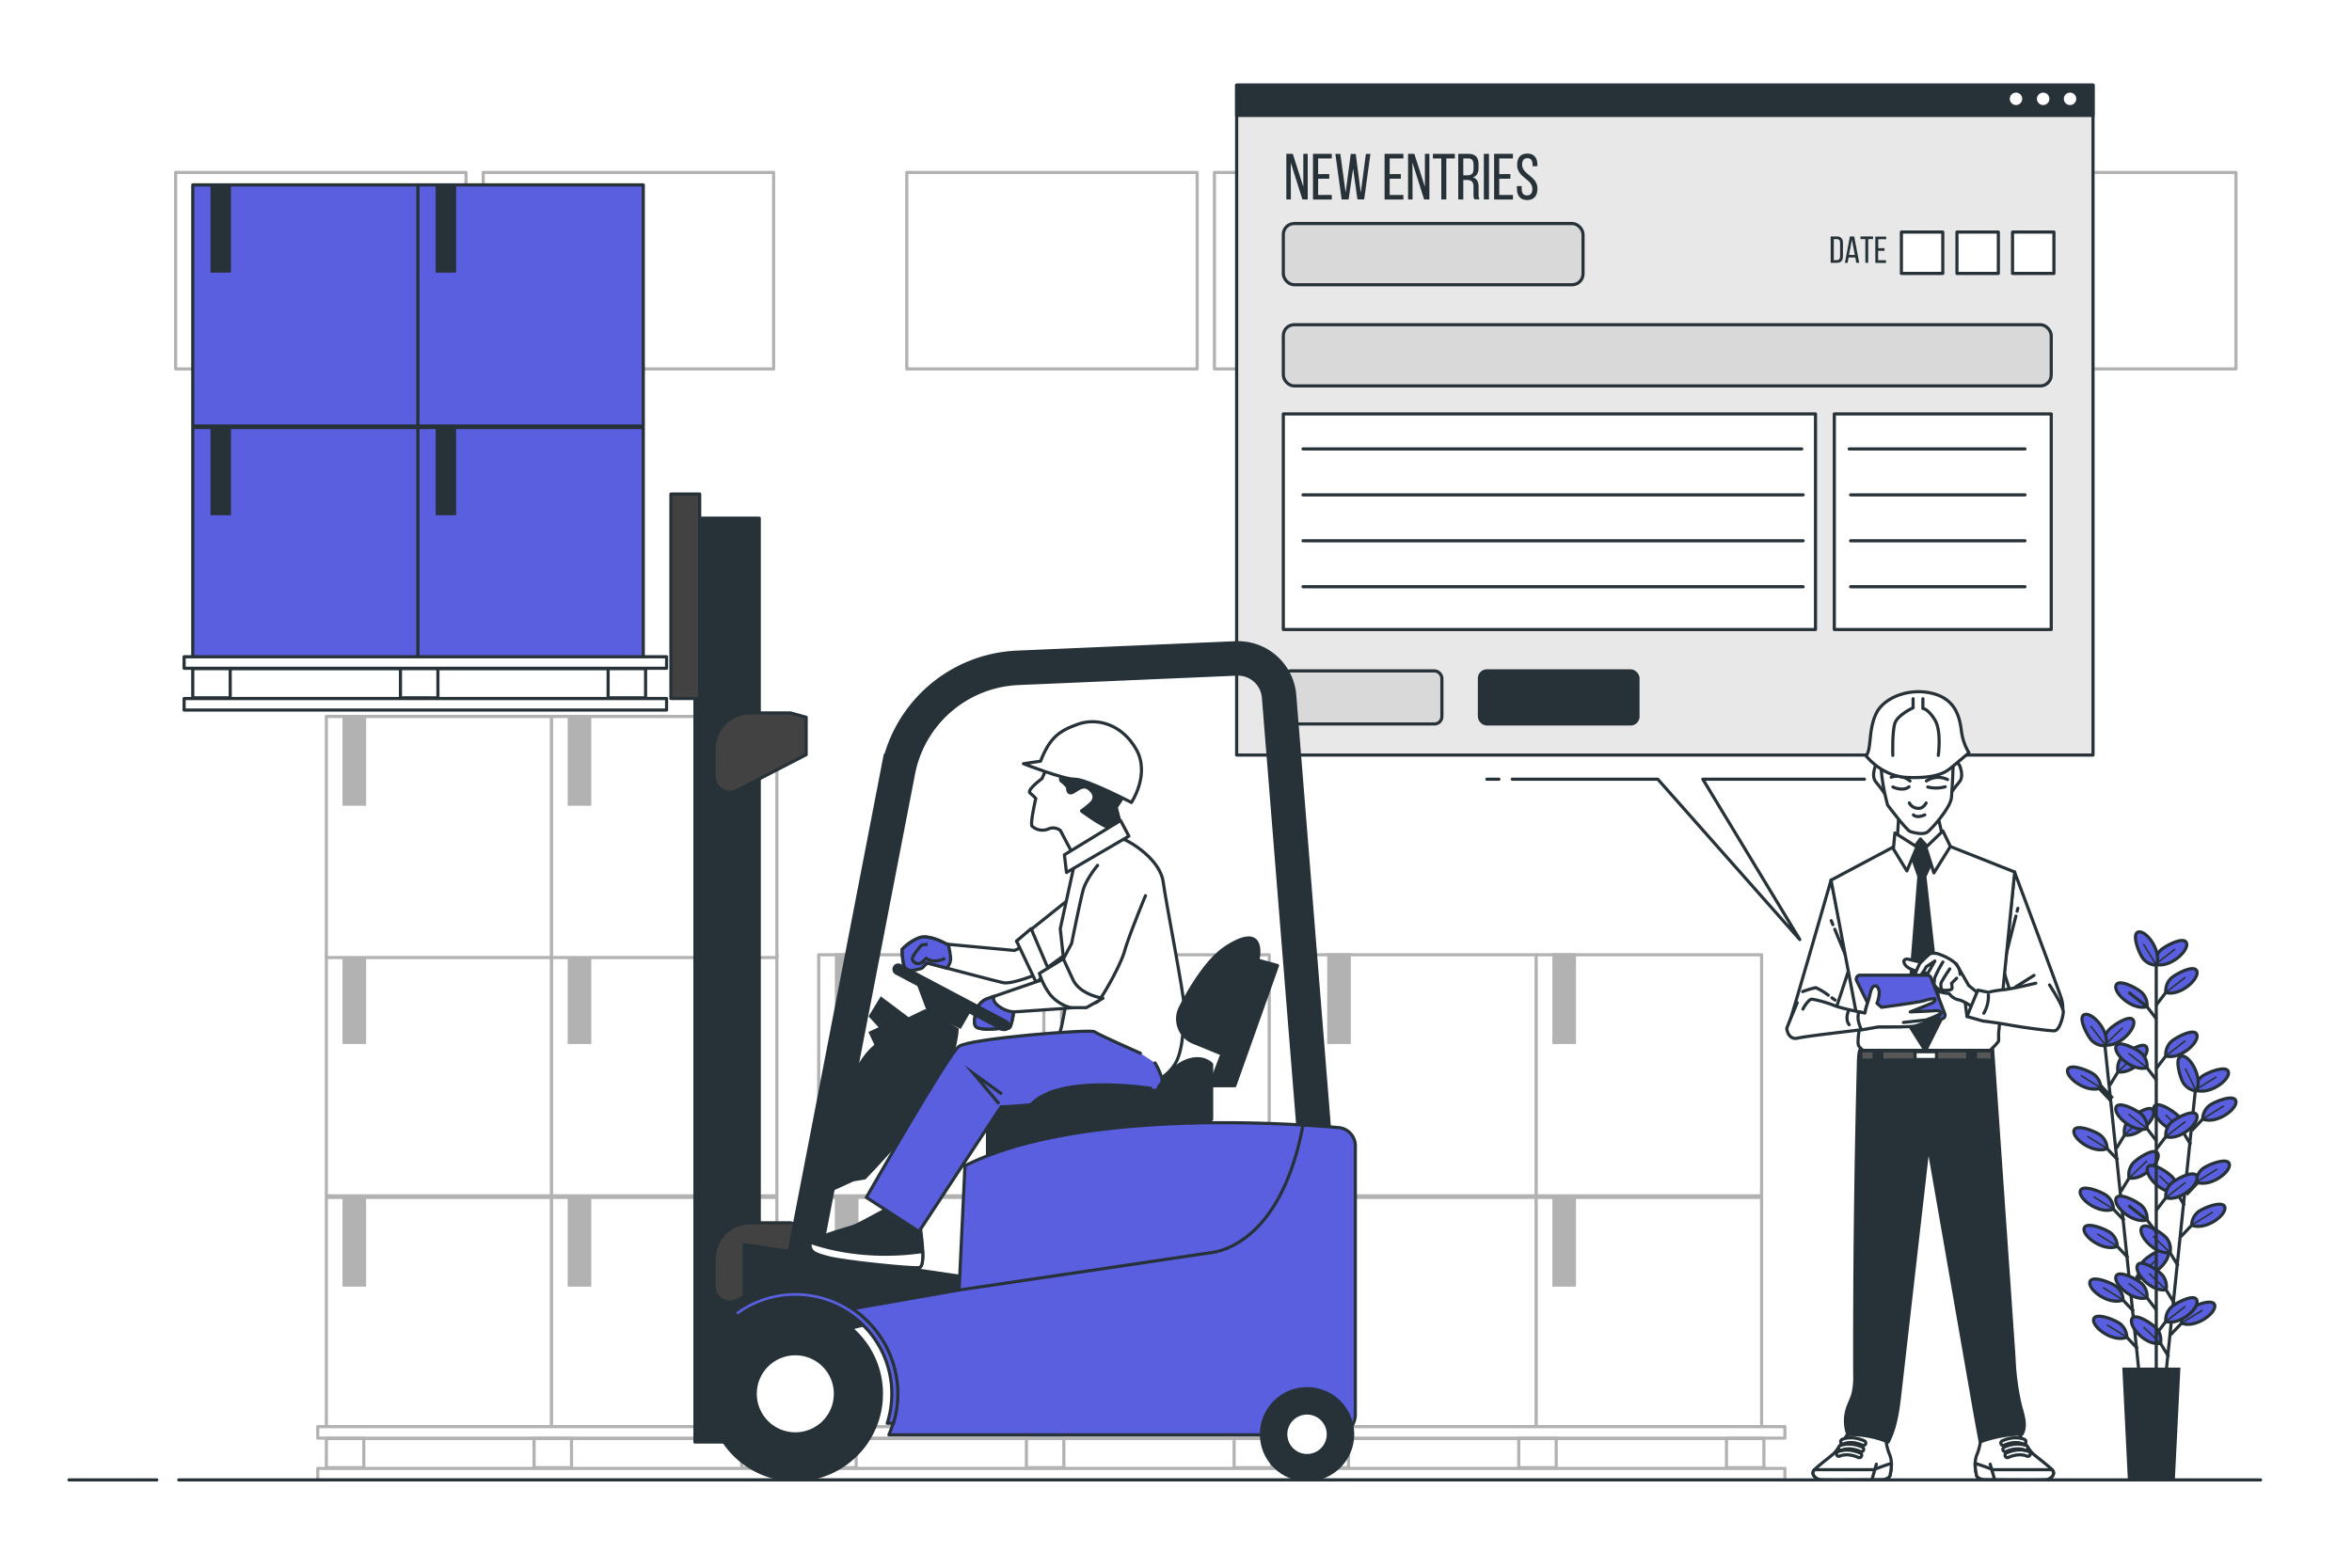 <svg class="animated" id="freepik_stories-new-entries" xmlns="http://www.w3.org/2000/svg" viewBox="0 0 750 500" version="1.1" xmlns:xlink="http://www.w3.org/1999/xlink" xmlns:svgjs="http://svgjs.com/svgjs"><style>svg#freepik_stories-new-entries:not(.animated) .animable {opacity: 0;}svg#freepik_stories-new-entries.animated #freepik--Forklift--inject-93 {animation: 2.0s 1 forwards ease-out slideLeft,3s Infinite  linear wind;animation-delay: 0s,6s;}            @keyframes slideLeft {                0% {                    opacity: 0;                    transform: translateX(-30px);                }                100% {                    opacity: 1;                    transform: translateX(0);                }            }                    @keyframes wind {                0% {                    transform: rotate( 0deg );                }                25% {                    transform: rotate( 1deg );                }                75% {                    transform: rotate( -1deg );                }            }        </style><g id="freepik--Plant--inject-93" class="animable" style="transform-origin: 686.141px 384.607px;"><line x1="671.25" y1="333.83" x2="682.15" y2="438.26" style="fill: none; stroke: rgb(38, 50, 56); stroke-miterlimit: 10; transform-origin: 676.7px 386.045px;" id="el8uy3lkf6ccn" class="animable"></line><line x1="680.4" y1="418.27" x2="675.46" y2="413.06" style="fill: none; stroke: rgb(38, 50, 56); stroke-miterlimit: 10; transform-origin: 677.93px 415.665px;" id="el5iz1132box" class="animable"></line><path d="M677,414.62a5.59,5.59,0,0,0-2-4.19c-1.27-1.13-7.94-3.94-8.58-1.59C665.73,411.4,672.56,416.42,677,414.62Z" style="fill: #5A5FE0; stroke: rgb(38, 50, 56); stroke-miterlimit: 10; transform-origin: 671.686px 411.465px;" id="elejkkth7q8tj" class="animable"></path><line x1="676.96" y1="414.62" x2="670.6" y2="410.66" style="fill: none; stroke: rgb(38, 50, 56); stroke-miterlimit: 10; stroke-width: 0.5px; transform-origin: 673.78px 412.64px;" id="elso23hxotx5l" class="animable"></line><line x1="681.64" y1="430.15" x2="676.69" y2="424.93" style="fill: none; stroke: rgb(38, 50, 56); stroke-miterlimit: 10; transform-origin: 679.165px 427.54px;" id="elag7xpnf34g6" class="animable"></line><path d="M678.2,426.5a5.62,5.62,0,0,0-2-4.2c-1.27-1.13-7.94-3.94-8.58-1.59C667,423.27,673.8,428.29,678.2,426.5Z" style="fill: #5A5FE0; stroke: rgb(38, 50, 56); stroke-miterlimit: 10; transform-origin: 672.89px 423.338px;" id="elo6qgt7qa94o" class="animable"></path><line x1="678.2" y1="426.5" x2="671.84" y2="422.54" style="fill: none; stroke: rgb(38, 50, 56); stroke-miterlimit: 10; stroke-width: 0.5px; transform-origin: 675.02px 424.52px;" id="elv9rpmazivo" class="animable"></line><line x1="677.37" y1="389.29" x2="672.43" y2="384.08" style="fill: none; stroke: rgb(38, 50, 56); stroke-miterlimit: 10; transform-origin: 674.9px 386.685px;" id="el692o2fdolvn" class="animable"></line><path d="M673.93,385.64a5.6,5.6,0,0,0-2-4.19c-1.27-1.13-8-3.94-8.58-1.59C662.7,382.42,669.53,387.44,673.93,385.64Z" style="fill: #5A5FE0; stroke: rgb(38, 50, 56); stroke-miterlimit: 10; transform-origin: 668.618px 382.485px;" id="eljgwef3n2ska" class="animable"></path><line x1="673.93" y1="385.64" x2="667.58" y2="381.68" style="fill: none; stroke: rgb(38, 50, 56); stroke-miterlimit: 10; stroke-width: 0.5px; transform-origin: 670.755px 383.66px;" id="elao1bqrfb1er" class="animable"></line><line x1="678.61" y1="401.17" x2="673.67" y2="395.95" style="fill: none; stroke: rgb(38, 50, 56); stroke-miterlimit: 10; transform-origin: 676.14px 398.56px;" id="elou0gaif4erl" class="animable"></line><path d="M675.17,397.52a5.63,5.63,0,0,0-2-4.2c-1.27-1.13-8-3.94-8.58-1.58C663.94,394.29,670.77,399.31,675.17,397.52Z" style="fill: #5A5FE0; stroke: rgb(38, 50, 56); stroke-miterlimit: 10; transform-origin: 669.858px 394.36px;" id="ellct9haogb9" class="animable"></path><line x1="675.17" y1="397.52" x2="668.82" y2="393.56" style="fill: none; stroke: rgb(38, 50, 56); stroke-miterlimit: 10; stroke-width: 0.5px; transform-origin: 671.995px 395.54px;" id="elr31imlt8f1a" class="animable"></line><line x1="675.36" y1="370" x2="670.42" y2="364.78" style="fill: none; stroke: rgb(38, 50, 56); stroke-miterlimit: 10; transform-origin: 672.89px 367.39px;" id="elujezyjw2gtr" class="animable"></line><path d="M671.92,366.35a5.59,5.59,0,0,0-2-4.19c-1.27-1.14-7.94-3.94-8.57-1.59C660.69,363.12,667.52,368.14,671.92,366.35Z" style="fill: #5A5FE0; stroke: rgb(38, 50, 56); stroke-miterlimit: 10; transform-origin: 666.613px 363.193px;" id="elep6jt441i2" class="animable"></path><line x1="671.92" y1="366.35" x2="665.57" y2="362.39" style="fill: none; stroke: rgb(38, 50, 56); stroke-miterlimit: 10; stroke-width: 0.5px; transform-origin: 668.745px 364.37px;" id="el7vkzffm0ngc" class="animable"></line><line x1="673.34" y1="350.63" x2="668.4" y2="345.41" style="fill: none; stroke: rgb(38, 50, 56); stroke-miterlimit: 10; stroke-width: 2px; transform-origin: 670.87px 348.02px;" id="el8r11z20mjr" class="animable"></line><path d="M669.9,347a5.59,5.59,0,0,0-2-4.19c-1.27-1.13-7.94-3.94-8.58-1.59C658.67,343.75,665.5,348.77,669.9,347Z" style="fill: #5A5FE0; stroke: rgb(38, 50, 56); stroke-miterlimit: 10; transform-origin: 664.588px 343.84px;" id="elypxtgk93lh" class="animable"></path><line x1="669.9" y1="346.97" x2="663.54" y2="343.01" style="fill: none; stroke: rgb(38, 50, 56); stroke-miterlimit: 10; stroke-width: 0.5px; transform-origin: 666.72px 344.99px;" id="elb4ribbmm6qa" class="animable"></line><line x1="679.57" y1="411.25" x2="683.32" y2="405.12" style="fill: none; stroke: rgb(38, 50, 56); stroke-miterlimit: 10; stroke-width: 2px; transform-origin: 681.445px 408.185px;" id="eljowoh0jf7r" class="animable"></line><path d="M682.18,407a5.58,5.58,0,0,1,1.06-4.51c1-1.37,7-5.49,8.06-3.32C692.5,401.49,686.85,407.81,682.18,407Z" style="fill: #5A5FE0; stroke: rgb(38, 50, 56); stroke-miterlimit: 10; transform-origin: 686.768px 402.811px;" id="el24q8bdb3llh" class="animable"></path><line x1="682.18" y1="406.96" x2="687.9" y2="401.49" style="fill: none; stroke: rgb(38, 50, 56); stroke-miterlimit: 10; stroke-width: 0.5px; transform-origin: 685.04px 404.225px;" id="elro8hvrwy2yb" class="animable"></line><line x1="676.3" y1="380" x2="680.06" y2="373.87" style="fill: none; stroke: rgb(38, 50, 56); stroke-miterlimit: 10; transform-origin: 678.18px 376.935px;" id="elq0res3ka76" class="animable"></line><path d="M678.91,375.71A5.62,5.62,0,0,1,680,371.2c1-1.37,7-5.49,8.07-3.32C689.24,370.24,683.59,376.56,678.91,375.71Z" style="fill: #5A5FE0; stroke: rgb(38, 50, 56); stroke-miterlimit: 10; transform-origin: 683.518px 371.524px;" id="el46go0eqoci" class="animable"></path><line x1="678.91" y1="375.71" x2="684.64" y2="370.24" style="fill: none; stroke: rgb(38, 50, 56); stroke-miterlimit: 10; stroke-width: 0.5px; transform-origin: 681.775px 372.975px;" id="elcwnisoghid9" class="animable"></line><line x1="674.87" y1="366.26" x2="678.63" y2="360.14" style="fill: none; stroke: rgb(38, 50, 56); stroke-miterlimit: 10; transform-origin: 676.75px 363.2px;" id="el40xbb90p1ot" class="animable"></line><path d="M677.48,362a5.6,5.6,0,0,1,1.06-4.5c1-1.37,7-5.5,8.06-3.33C687.8,356.5,682.16,362.82,677.48,362Z" style="fill: #5A5FE0; stroke: rgb(38, 50, 56); stroke-miterlimit: 10; transform-origin: 682.069px 357.812px;" id="eljqjez2na8u" class="animable"></path><line x1="677.48" y1="361.97" x2="683.2" y2="356.51" style="fill: none; stroke: rgb(38, 50, 56); stroke-miterlimit: 10; stroke-width: 0.5px; transform-origin: 680.34px 359.24px;" id="elrcsnrohkio" class="animable"></line><line x1="672.77" y1="346.13" x2="676.53" y2="340" style="fill: none; stroke: rgb(38, 50, 56); stroke-miterlimit: 10; transform-origin: 674.65px 343.065px;" id="elloy1anxj01" class="animable"></line><path d="M675.38,341.84a5.62,5.62,0,0,1,1.06-4.51c1-1.37,7-5.49,8.06-3.32C685.7,336.37,680.06,342.69,675.38,341.84Z" style="fill: #5A5FE0; stroke: rgb(38, 50, 56); stroke-miterlimit: 10; transform-origin: 679.969px 337.654px;" id="elm6muqoi6oh" class="animable"></path><line x1="675.38" y1="341.84" x2="681.1" y2="336.37" style="fill: none; stroke: rgb(38, 50, 56); stroke-miterlimit: 10; stroke-width: 0.5px; transform-origin: 678.24px 339.105px;" id="elb35rbjpwkyk" class="animable"></line><path d="M671.16,333.25a5.6,5.6,0,0,1,1.06-4.5c1-1.37,7-5.5,8.06-3.33C681.49,327.78,675.84,334.1,671.16,333.25Z" style="fill: #5A5FE0; stroke: rgb(38, 50, 56); stroke-miterlimit: 10; transform-origin: 675.75px 329.065px;" id="elagd326zhjjf" class="animable"></path><line x1="671.16" y1="333.25" x2="676.88" y2="327.79" style="fill: none; stroke: rgb(38, 50, 56); stroke-miterlimit: 10; stroke-width: 0.5px; transform-origin: 674.02px 330.52px;" id="elqyboaon13i" class="animable"></line><path d="M671.49,333.49a5.58,5.58,0,0,1-4.37-1.53c-1.25-1.14-4.73-7.49-2.46-8.36C667.13,322.65,672.83,328.93,671.49,333.49Z" style="fill: #5A5FE0; stroke: rgb(38, 50, 56); stroke-miterlimit: 10; transform-origin: 667.8px 328.508px;" id="elq5jn55tvlf" class="animable"></path><line x1="671.49" y1="333.49" x2="666.66" y2="327.23" style="fill: none; stroke: rgb(38, 50, 56); stroke-miterlimit: 10; stroke-width: 0.5px; transform-origin: 669.075px 330.36px;" id="elxs86zj3q8pj" class="animable"></line><line x1="700" y1="348.21" x2="689.16" y2="452.65" style="fill: none; stroke: rgb(38, 50, 56); stroke-miterlimit: 10; transform-origin: 694.58px 400.43px;" id="eldr628dxsde" class="animable"></line><line x1="691.56" y1="432.73" x2="687.8" y2="426.6" style="fill: none; stroke: rgb(38, 50, 56); stroke-miterlimit: 10; transform-origin: 689.68px 429.665px;" id="elsvqqozbgcn8" class="animable"></line><path d="M688.94,428.44a5.55,5.55,0,0,0-1.06-4.5c-1-1.37-7-5.49-8.06-3.32C678.62,423,684.27,429.3,688.94,428.44Z" style="fill: #5A5FE0; stroke: rgb(38, 50, 56); stroke-miterlimit: 10; transform-origin: 684.353px 424.26px;" id="elipokkn9kbkh" class="animable"></path><line x1="688.94" y1="428.44" x2="683.54" y2="423.26" style="fill: none; stroke: rgb(38, 50, 56); stroke-miterlimit: 10; stroke-width: 0.5px; transform-origin: 686.24px 425.85px;" id="ellsnlbfge76" class="animable"></line><line x1="694.56" y1="403.75" x2="690.8" y2="397.62" style="fill: none; stroke: rgb(38, 50, 56); stroke-miterlimit: 10; transform-origin: 692.68px 400.685px;" id="elwleylwy68sk" class="animable"></line><path d="M692,399.46a5.55,5.55,0,0,0-1.06-4.5c-1-1.37-7-5.5-8.06-3.33C681.63,394,687.28,400.31,692,399.46Z" style="fill: #5A5FE0; stroke: rgb(38, 50, 56); stroke-miterlimit: 10; transform-origin: 687.406px 395.275px;" id="el852ffspa8vg" class="animable"></path><line x1="691.95" y1="399.46" x2="686.55" y2="394.28" style="fill: none; stroke: rgb(38, 50, 56); stroke-miterlimit: 10; stroke-width: 0.5px; transform-origin: 689.25px 396.87px;" id="elj5g9gi5tjwb" class="animable"></line><line x1="693.33" y1="415.62" x2="689.57" y2="409.5" style="fill: none; stroke: rgb(38, 50, 56); stroke-miterlimit: 10; transform-origin: 691.45px 412.56px;" id="eld53l4lxlf29" class="animable"></line><path d="M690.72,411.34a5.62,5.62,0,0,0-1.06-4.51c-1-1.37-7-5.49-8.07-3.32C680.39,405.87,686,412.19,690.72,411.34Z" style="fill: #5A5FE0; stroke: rgb(38, 50, 56); stroke-miterlimit: 10; transform-origin: 686.126px 407.154px;" id="elsznb5f5apqi" class="animable"></path><line x1="690.72" y1="411.34" x2="685.32" y2="406.16" style="fill: none; stroke: rgb(38, 50, 56); stroke-miterlimit: 10; stroke-width: 0.5px; transform-origin: 688.02px 408.75px;" id="el0u0msmq6wf5" class="animable"></line><line x1="696.57" y1="384.45" x2="692.81" y2="378.33" style="fill: none; stroke: rgb(38, 50, 56); stroke-miterlimit: 10; transform-origin: 694.69px 381.39px;" id="elr1iyn2b4xg9" class="animable"></line><path d="M694,380.17a5.58,5.58,0,0,0-1.06-4.51c-1-1.37-7-5.49-8.06-3.32C683.63,374.7,689.28,381,694,380.17Z" style="fill: #5A5FE0; stroke: rgb(38, 50, 56); stroke-miterlimit: 10; transform-origin: 689.406px 375.983px;" id="elynoumhs4e1d" class="animable"></path><line x1="693.95" y1="380.17" x2="688.55" y2="374.99" style="fill: none; stroke: rgb(38, 50, 56); stroke-miterlimit: 10; stroke-width: 0.5px; transform-origin: 691.25px 377.58px;" id="elc76886qop4i" class="animable"></line><line x1="698.58" y1="365.08" x2="694.82" y2="358.95" style="fill: none; stroke: rgb(38, 50, 56); stroke-miterlimit: 10; transform-origin: 696.7px 362.015px;" id="elfg7wowo2c8s" class="animable"></line><path d="M696,360.79a5.55,5.55,0,0,0-1.06-4.5c-1-1.37-7-5.5-8.06-3.33C685.64,355.32,691.29,361.64,696,360.79Z" style="fill: #5A5FE0; stroke: rgb(38, 50, 56); stroke-miterlimit: 10; transform-origin: 691.408px 356.605px;" id="elrtvcro2x3ci" class="animable"></path><line x1="695.96" y1="360.79" x2="690.56" y2="355.61" style="fill: none; stroke: rgb(38, 50, 56); stroke-miterlimit: 10; stroke-width: 0.5px; transform-origin: 693.26px 358.2px;" id="elpf19r6ytpq" class="animable"></line><line x1="692.19" y1="425.68" x2="697.13" y2="420.46" style="fill: none; stroke: rgb(38, 50, 56); stroke-miterlimit: 10; transform-origin: 694.66px 423.07px;" id="el8nufhr0w996" class="animable"></line><path d="M695.63,422a5.62,5.62,0,0,1,2-4.19c1.27-1.13,7.94-3.94,8.58-1.59C706.86,418.79,700,423.82,695.63,422Z" style="fill: #5A5FE0; stroke: rgb(38, 50, 56); stroke-miterlimit: 10; transform-origin: 700.942px 418.849px;" id="elvrkjvdz117o" class="animable"></path><line x1="695.63" y1="422.02" x2="702.35" y2="417.85" style="fill: none; stroke: rgb(38, 50, 56); stroke-miterlimit: 10; stroke-width: 0.5px; transform-origin: 698.99px 419.935px;" id="el3308thsxnug" class="animable"></line><line x1="695.43" y1="394.43" x2="700.37" y2="389.21" style="fill: none; stroke: rgb(38, 50, 56); stroke-miterlimit: 10; transform-origin: 697.9px 391.82px;" id="elr5yt5vzjc2c" class="animable"></line><path d="M698.87,390.77a5.59,5.59,0,0,1,2-4.19c1.26-1.14,7.94-3.95,8.57-1.6C710.1,387.54,703.27,392.56,698.87,390.77Z" style="fill: #5A5FE0; stroke: rgb(38, 50, 56); stroke-miterlimit: 10; transform-origin: 704.177px 387.609px;" id="elkr8nbg3xs3" class="animable"></path><line x1="698.87" y1="390.77" x2="705.6" y2="386.6" style="fill: none; stroke: rgb(38, 50, 56); stroke-miterlimit: 10; stroke-width: 0.5px; transform-origin: 702.235px 388.685px;" id="el24vz298o2vi" class="animable"></line><line x1="696.86" y1="380.69" x2="701.8" y2="375.47" style="fill: none; stroke: rgb(38, 50, 56); stroke-miterlimit: 10; stroke-width: 2px; transform-origin: 699.33px 378.08px;" id="elx5ujkpueg5m" class="animable"></line><path d="M700.3,377a5.57,5.57,0,0,1,2-4.19c1.27-1.13,7.94-3.94,8.58-1.59C711.53,373.8,704.7,378.83,700.3,377Z" style="fill: #5A5FE0; stroke: rgb(38, 50, 56); stroke-miterlimit: 10; transform-origin: 705.612px 373.851px;" id="elg2k90okt0m9" class="animable"></path><line x1="700.3" y1="377.03" x2="707.02" y2="372.86" style="fill: none; stroke: rgb(38, 50, 56); stroke-miterlimit: 10; stroke-width: 0.5px; transform-origin: 703.66px 374.945px;" id="elkmwvy2owyq" class="animable"></line><line x1="698.95" y1="360.56" x2="703.89" y2="355.34" style="fill: none; stroke: rgb(38, 50, 56); stroke-miterlimit: 10; transform-origin: 701.42px 357.95px;" id="eljlu6ttlmkdk" class="animable"></line><path d="M702.39,356.9a5.56,5.56,0,0,1,2-4.19c1.27-1.14,7.94-3.95,8.57-1.6C713.62,353.67,706.79,358.69,702.39,356.9Z" style="fill: #5A5FE0; stroke: rgb(38, 50, 56); stroke-miterlimit: 10; transform-origin: 707.697px 353.739px;" id="elf1x00w1v8qa" class="animable"></path><line x1="702.39" y1="356.9" x2="709.11" y2="352.73" style="fill: none; stroke: rgb(38, 50, 56); stroke-miterlimit: 10; stroke-width: 0.5px; transform-origin: 705.75px 354.815px;" id="elc8w60ctrzjc" class="animable"></line><path d="M700,347.63a5.6,5.6,0,0,1,2-4.19c1.27-1.14,7.94-3.95,8.58-1.6C711.26,344.4,704.43,349.42,700,347.63Z" style="fill: #5A5FE0; stroke: rgb(38, 50, 56); stroke-miterlimit: 10; transform-origin: 705.314px 344.469px;" id="eltz3h4m8zx3" class="animable"></path><line x1="700.03" y1="347.63" x2="706.75" y2="343.46" style="fill: none; stroke: rgb(38, 50, 56); stroke-miterlimit: 10; stroke-width: 0.5px; transform-origin: 703.39px 345.545px;" id="elq24n4wju34" class="animable"></line><path d="M700.3,347.93a5.58,5.58,0,0,1-4-2.4c-1-1.37-3.09-8.3-.69-8.69C698.27,336.42,702.55,343.74,700.3,347.93Z" style="fill: #5A5FE0; stroke: rgb(38, 50, 56); stroke-miterlimit: 10; transform-origin: 697.716px 342.376px;" id="elubowwjkphba" class="animable"></path><line x1="700.3" y1="347.93" x2="696.86" y2="340.8" style="fill: none; stroke: rgb(38, 50, 56); stroke-miterlimit: 10; stroke-width: 0.5px; transform-origin: 698.58px 344.365px;" id="elryzjh15hwdd" class="animable"></line><line x1="687.58" y1="305.69" x2="687.58" y2="437.75" style="fill: none; stroke: rgb(38, 50, 56); stroke-miterlimit: 10; transform-origin: 687.58px 371.72px;" id="el23tsv4cmx7ah" class="animable"></line><line x1="687.69" y1="417.89" x2="683.31" y2="412.19" style="fill: none; stroke: rgb(38, 50, 56); stroke-miterlimit: 10; transform-origin: 685.5px 415.04px;" id="eld88o92pjan" class="animable"></line><path d="M684.64,413.9a5.59,5.59,0,0,0-1.52-4.37c-1.14-1.26-7.49-4.74-8.36-2.47C673.81,409.53,680.08,415.23,684.64,413.9Z" style="fill: #5A5FE0; stroke: rgb(38, 50, 56); stroke-miterlimit: 10; transform-origin: 679.664px 410.204px;" id="eljdvkvk4a1ol" class="animable"></path><line x1="684.64" y1="413.9" x2="678.74" y2="409.3" style="fill: none; stroke: rgb(38, 50, 56); stroke-miterlimit: 10; stroke-width: 0.5px; transform-origin: 681.69px 411.6px;" id="elsldu3p289xh" class="animable"></line><line x1="687.69" y1="393.08" x2="683.31" y2="387.37" style="fill: none; stroke: rgb(38, 50, 56); stroke-miterlimit: 10; transform-origin: 685.5px 390.225px;" id="elrdcpthduwzc" class="animable"></line><path d="M684.64,389.08a5.59,5.59,0,0,0-1.52-4.37c-1.14-1.26-7.49-4.74-8.36-2.47C673.81,384.71,680.08,390.41,684.64,389.08Z" style="fill: #5A5FE0; stroke: rgb(38, 50, 56); stroke-miterlimit: 10; transform-origin: 679.664px 385.384px;" id="el3jgpqbu329y" class="animable"></path><line x1="684.64" y1="389.08" x2="678.74" y2="384.49" style="fill: none; stroke: rgb(38, 50, 56); stroke-miterlimit: 10; transform-origin: 681.69px 386.785px;" id="el11iqf0oialf" class="animable"></line><line x1="687.69" y1="363.94" x2="683.31" y2="358.24" style="fill: none; stroke: rgb(38, 50, 56); stroke-miterlimit: 10; transform-origin: 685.5px 361.09px;" id="el9pyd0cphof9" class="animable"></line><path d="M684.64,360a5.62,5.62,0,0,0-1.52-4.38c-1.14-1.25-7.49-4.74-8.36-2.47C673.81,355.57,680.08,361.28,684.64,360Z" style="fill: #5A5FE0; stroke: rgb(38, 50, 56); stroke-miterlimit: 10; transform-origin: 679.663px 356.292px;" id="els3foqyagfyk" class="animable"></path><line x1="684.64" y1="359.95" x2="678.74" y2="355.35" style="fill: none; stroke: rgb(38, 50, 56); stroke-miterlimit: 10; stroke-width: 0.5px; transform-origin: 681.69px 357.65px;" id="elpog6j9empv" class="animable"></line><line x1="687.69" y1="344.54" x2="683.31" y2="338.84" style="fill: none; stroke: rgb(38, 50, 56); stroke-miterlimit: 10; transform-origin: 685.5px 341.69px;" id="el1f86djy5rmj" class="animable"></line><path d="M684.64,340.55a5.59,5.59,0,0,0-1.52-4.37c-1.14-1.26-7.49-4.75-8.36-2.47C673.81,336.18,680.08,341.88,684.64,340.55Z" style="fill: #5A5FE0; stroke: rgb(38, 50, 56); stroke-miterlimit: 10; transform-origin: 679.664px 336.852px;" id="elymiawy0ukrn" class="animable"></path><line x1="684.64" y1="340.55" x2="678.74" y2="335.95" style="fill: none; stroke: rgb(38, 50, 56); stroke-miterlimit: 10; stroke-width: 0.5px; transform-origin: 681.69px 338.25px;" id="elrzc03dltuc" class="animable"></line><line x1="687.69" y1="325.06" x2="683.31" y2="319.36" style="fill: none; stroke: rgb(38, 50, 56); stroke-miterlimit: 10; transform-origin: 685.5px 322.21px;" id="elixcl39b4d6" class="animable"></line><path d="M684.64,321.07a5.59,5.59,0,0,0-1.52-4.37c-1.14-1.26-7.49-4.75-8.36-2.47C673.81,316.7,680.08,322.4,684.64,321.07Z" style="fill: #5A5FE0; stroke: rgb(38, 50, 56); stroke-miterlimit: 10; transform-origin: 679.664px 317.372px;" id="elcoolrn13q5" class="animable"></path><line x1="684.64" y1="321.07" x2="678.74" y2="316.47" style="fill: none; stroke: rgb(38, 50, 56); stroke-miterlimit: 10; transform-origin: 681.69px 318.77px;" id="elnvlqecyjkvo" class="animable"></line><line x1="687.59" y1="425.47" x2="691.96" y2="419.77" style="fill: none; stroke: rgb(38, 50, 56); stroke-miterlimit: 10; transform-origin: 689.775px 422.62px;" id="elnj1feov0mar" class="animable"></line><path d="M690.63,421.48a5.59,5.59,0,0,1,1.52-4.37c1.14-1.26,7.49-4.75,8.36-2.47C701.47,417.11,695.19,422.81,690.63,421.48Z" style="fill: #5A5FE0; stroke: rgb(38, 50, 56); stroke-miterlimit: 10; transform-origin: 695.607px 417.782px;" id="eldvupxmuxpad" class="animable"></path><line x1="690.63" y1="421.48" x2="696.89" y2="416.63" style="fill: none; stroke: rgb(38, 50, 56); stroke-miterlimit: 10; stroke-width: 0.5px; transform-origin: 693.76px 419.055px;" id="elr06io3e1jj" class="animable"></line><line x1="687.59" y1="386" x2="691.96" y2="380.3" style="fill: none; stroke: rgb(38, 50, 56); stroke-miterlimit: 10; transform-origin: 689.775px 383.15px;" id="ele5zutw5hkqo" class="animable"></line><path d="M690.63,382a5.59,5.59,0,0,1,1.52-4.37c1.14-1.26,7.49-4.75,8.36-2.47C701.47,377.64,695.19,383.34,690.63,382Z" style="fill: #5A5FE0; stroke: rgb(38, 50, 56); stroke-miterlimit: 10; transform-origin: 695.607px 378.303px;" id="elbgiedd3a118" class="animable"></path><line x1="690.63" y1="382.01" x2="696.89" y2="377.16" style="fill: none; stroke: rgb(38, 50, 56); stroke-miterlimit: 10; stroke-width: 0.5px; transform-origin: 693.76px 379.585px;" id="elhrr1sv68vb5" class="animable"></line><line x1="687.59" y1="366.52" x2="691.96" y2="360.82" style="fill: none; stroke: rgb(38, 50, 56); stroke-miterlimit: 10; transform-origin: 689.775px 363.67px;" id="eldghqhg35vy4" class="animable"></line><path d="M690.63,362.53a5.59,5.59,0,0,1,1.52-4.37c1.14-1.26,7.49-4.75,8.36-2.48C701.47,358.16,695.19,363.86,690.63,362.53Z" style="fill: #5A5FE0; stroke: rgb(38, 50, 56); stroke-miterlimit: 10; transform-origin: 695.607px 358.829px;" id="elvvkrsqs7jmn" class="animable"></path><line x1="690.63" y1="362.53" x2="696.89" y2="357.68" style="fill: none; stroke: rgb(38, 50, 56); stroke-miterlimit: 10; stroke-width: 0.5px; transform-origin: 693.76px 360.105px;" id="el3zjq5jqzkf2" class="animable"></line><line x1="687.59" y1="340.77" x2="691.96" y2="335.07" style="fill: none; stroke: rgb(38, 50, 56); stroke-miterlimit: 10; transform-origin: 689.775px 337.92px;" id="elgi5esmxz6tu" class="animable"></line><path d="M690.63,336.78a5.59,5.59,0,0,1,1.52-4.37c1.14-1.26,7.49-4.75,8.36-2.47C701.47,332.41,695.19,338.11,690.63,336.78Z" style="fill: #5A5FE0; stroke: rgb(38, 50, 56); stroke-miterlimit: 10; transform-origin: 695.607px 333.082px;" id="elkf1qfndt9f" class="animable"></path><line x1="690.63" y1="336.78" x2="696.89" y2="331.93" style="fill: none; stroke: rgb(38, 50, 56); stroke-miterlimit: 10; stroke-width: 0.5px; transform-origin: 693.76px 334.355px;" id="elkhrn3wac6j" class="animable"></line><line x1="687.59" y1="320.53" x2="691.96" y2="314.82" style="fill: none; stroke: rgb(38, 50, 56); stroke-miterlimit: 10; transform-origin: 689.775px 317.675px;" id="elm1duu2jy2uq" class="animable"></line><path d="M690.63,316.54a5.61,5.61,0,0,1,1.52-4.38c1.14-1.26,7.49-4.74,8.36-2.47C701.47,312.16,695.19,317.87,690.63,316.54Z" style="fill: #5A5FE0; stroke: rgb(38, 50, 56); stroke-miterlimit: 10; transform-origin: 695.607px 312.839px;" id="el8ymm18fxra7" class="animable"></path><line x1="690.63" y1="316.54" x2="696.89" y2="311.69" style="fill: none; stroke: rgb(38, 50, 56); stroke-miterlimit: 10; stroke-width: 0.5px; transform-origin: 693.76px 314.115px;" id="elwsfciqpniis" class="animable"></line><path d="M687.33,307.56a5.62,5.62,0,0,1,1.52-4.38c1.14-1.25,7.49-4.74,8.36-2.47C698.16,303.18,691.89,308.89,687.33,307.56Z" style="fill: #5A5FE0; stroke: rgb(38, 50, 56); stroke-miterlimit: 10; transform-origin: 692.307px 303.859px;" id="el6lljaqhaocp" class="animable"></path><line x1="687.33" y1="307.56" x2="693.58" y2="302.71" style="fill: none; stroke: rgb(38, 50, 56); stroke-miterlimit: 10; stroke-width: 0.5px; transform-origin: 690.455px 305.135px;" id="elc8x0m43uboo" class="animable"></line><path d="M687.63,307.83a5.63,5.63,0,0,1-4.19-2c-1.13-1.26-3.93-7.94-1.58-8.57C684.42,296.59,689.43,303.43,687.63,307.83Z" style="fill: #5A5FE0; stroke: rgb(38, 50, 56); stroke-miterlimit: 10; transform-origin: 684.48px 302.522px;" id="eldoogkzc2ax" class="animable"></path><line x1="687.63" y1="307.83" x2="683.47" y2="301.09" style="fill: none; stroke: rgb(38, 50, 56); stroke-miterlimit: 10; stroke-width: 0.5px; transform-origin: 685.55px 304.46px;" id="el8z7rnsvlj2i" class="animable"></line><polygon points="693.01 472 679.03 472 677.28 436.68 694.76 436.68 693.01 472" style="fill: rgb(38, 50, 56); stroke: rgb(38, 50, 56); stroke-miterlimit: 10; transform-origin: 686.02px 454.34px;" id="elcw56nmuy9f" class="animable"></polygon></g><g id="freepik--Windows--inject-93" class="animable" style="transform-origin: 384.5px 86.33px;"><rect x="56" y="55" width="92.6" height="62.66" style="fill: none; stroke: rgb(178, 178, 178); stroke-linecap: round; stroke-linejoin: round; transform-origin: 102.3px 86.33px;" id="elwxyl2abvoak" class="animable"></rect><rect x="154.09" y="55" width="92.6" height="62.66" style="fill: none; stroke: rgb(178, 178, 178); stroke-linecap: round; stroke-linejoin: round; transform-origin: 200.39px 86.33px;" id="elk8wap4tgda" class="animable"></rect><rect x="289.15" y="55" width="92.6" height="62.66" style="fill: none; stroke: rgb(178, 178, 178); stroke-linecap: round; stroke-linejoin: round; transform-origin: 335.45px 86.33px;" id="elshrhivrdzno" class="animable"></rect><rect x="387.25" y="55" width="92.6" height="62.66" style="fill: none; stroke: rgb(178, 178, 178); stroke-linecap: round; stroke-linejoin: round; transform-origin: 433.55px 86.33px;" id="el6mby2588ad2" class="animable"></rect><rect x="522.31" y="55" width="92.6" height="62.66" style="fill: none; stroke: rgb(178, 178, 178); stroke-linecap: round; stroke-linejoin: round; transform-origin: 568.61px 86.33px;" id="elfo0ac2511pj" class="animable"></rect><rect x="620.4" y="55" width="92.6" height="62.66" style="fill: none; stroke: rgb(178, 178, 178); stroke-linecap: round; stroke-linejoin: round; transform-origin: 666.7px 86.33px;" id="elz2mx6crukh" class="animable"></rect></g><g id="freepik--Boxes--inject-93" class="animable" style="transform-origin: 335.245px 350.255px;"><rect x="418.07" y="381.9" width="71.86" height="76.89" style="fill: rgb(255, 255, 255); stroke: rgb(178, 178, 178); stroke-linecap: round; stroke-linejoin: round; transform-origin: 454px 420.345px;" id="elcj8ijp0dyb6" class="animable"></rect><rect x="423.72" y="381.9" width="6.53" height="27.97" style="fill: rgb(178, 178, 178); stroke: rgb(178, 178, 178); stroke-miterlimit: 10; transform-origin: 426.985px 395.885px;" id="elbaf5v4yjn2k" class="animable"></rect><rect x="489.87" y="381.9" width="71.86" height="76.89" style="fill: rgb(255, 255, 255); stroke: rgb(178, 178, 178); stroke-linecap: round; stroke-linejoin: round; transform-origin: 525.8px 420.345px;" id="elbkpll89j6r6" class="animable"></rect><rect x="495.52" y="381.9" width="6.53" height="27.97" style="fill: rgb(178, 178, 178); stroke: rgb(178, 178, 178); stroke-miterlimit: 10; transform-origin: 498.785px 395.885px;" id="ele9dmf2a3jm" class="animable"></rect><rect x="418.07" y="304.51" width="71.86" height="76.89" style="fill: rgb(255, 255, 255); stroke: rgb(178, 178, 178); stroke-linecap: round; stroke-linejoin: round; transform-origin: 454px 342.955px;" id="ellvxv9q8sie9" class="animable"></rect><rect x="423.72" y="304.51" width="6.53" height="27.97" style="fill: rgb(178, 178, 178); stroke: rgb(178, 178, 178); stroke-miterlimit: 10; transform-origin: 426.985px 318.495px;" id="elsy6gmfqfmef" class="animable"></rect><rect x="489.87" y="304.51" width="71.86" height="76.89" style="fill: rgb(255, 255, 255); stroke: rgb(178, 178, 178); stroke-linecap: round; stroke-linejoin: round; transform-origin: 525.8px 342.955px;" id="eldfn8rl6t0dc" class="animable"></rect><rect x="495.52" y="304.51" width="6.53" height="27.97" style="fill: rgb(178, 178, 178); stroke: rgb(178, 178, 178); stroke-miterlimit: 10; transform-origin: 498.785px 318.495px;" id="elrtnasyrbp3" class="animable"></rect><rect x="415.32" y="468.33" width="153.85" height="3.67" style="fill: rgb(255, 255, 255); stroke: rgb(178, 178, 178); stroke-linecap: round; stroke-linejoin: round; transform-origin: 492.245px 470.165px;" id="el7rskbf6a3ji" class="animable"></rect><rect x="415.32" y="455.01" width="153.85" height="3.67" style="fill: rgb(255, 255, 255); stroke: rgb(178, 178, 178); stroke-linecap: round; stroke-linejoin: round; transform-origin: 492.245px 456.845px;" id="eltgxr8a8cx2i" class="animable"></rect><rect x="418.07" y="458.79" width="11.94" height="9.32" style="fill: rgb(255, 255, 255); stroke: rgb(178, 178, 178); stroke-linecap: round; stroke-linejoin: round; transform-origin: 424.04px 463.45px;" id="elu77i1h092ye" class="animable"></rect><rect x="484.3" y="458.79" width="11.94" height="9.32" style="fill: rgb(255, 255, 255); stroke: rgb(178, 178, 178); stroke-linecap: round; stroke-linejoin: round; transform-origin: 490.27px 463.45px;" id="elazlox5gtnt7" class="animable"></rect><rect x="550.53" y="458.79" width="11.94" height="9.32" style="fill: rgb(255, 255, 255); stroke: rgb(178, 178, 178); stroke-linecap: round; stroke-linejoin: round; transform-origin: 556.5px 463.45px;" id="eli67qpdl347" class="animable"></rect><rect x="261.07" y="381.9" width="71.86" height="76.89" style="fill: rgb(255, 255, 255); stroke: rgb(178, 178, 178); stroke-linecap: round; stroke-linejoin: round; transform-origin: 297px 420.345px;" id="elrf68znqa5f" class="animable"></rect><rect x="266.72" y="381.9" width="6.53" height="27.97" style="fill: rgb(178, 178, 178); stroke: rgb(178, 178, 178); stroke-miterlimit: 10; transform-origin: 269.985px 395.885px;" id="elxp6d2i704kp" class="animable"></rect><rect x="332.87" y="381.9" width="71.86" height="76.89" style="fill: rgb(255, 255, 255); stroke: rgb(178, 178, 178); stroke-linecap: round; stroke-linejoin: round; transform-origin: 368.8px 420.345px;" id="el46afx699lm" class="animable"></rect><rect x="338.52" y="381.9" width="6.53" height="27.97" style="fill: rgb(178, 178, 178); stroke: rgb(178, 178, 178); stroke-miterlimit: 10; transform-origin: 341.785px 395.885px;" id="elsptz149ab7c" class="animable"></rect><rect x="261.07" y="304.51" width="71.86" height="76.89" style="fill: rgb(255, 255, 255); stroke: rgb(178, 178, 178); stroke-linecap: round; stroke-linejoin: round; transform-origin: 297px 342.955px;" id="elzpg0elycvs8" class="animable"></rect><rect x="266.72" y="304.51" width="6.53" height="27.97" style="fill: rgb(178, 178, 178); stroke: rgb(178, 178, 178); stroke-miterlimit: 10; transform-origin: 269.985px 318.495px;" id="ele91wer65oj" class="animable"></rect><rect x="332.87" y="304.51" width="71.86" height="76.89" style="fill: rgb(255, 255, 255); stroke: rgb(178, 178, 178); stroke-linecap: round; stroke-linejoin: round; transform-origin: 368.8px 342.955px;" id="eljdk79b54zse" class="animable"></rect><rect x="338.52" y="304.51" width="6.53" height="27.97" style="fill: rgb(178, 178, 178); stroke: rgb(178, 178, 178); stroke-miterlimit: 10; transform-origin: 341.785px 318.495px;" id="elo8amibzv4xb" class="animable"></rect><rect x="258.32" y="468.33" width="153.85" height="3.67" style="fill: rgb(255, 255, 255); stroke: rgb(178, 178, 178); stroke-linecap: round; stroke-linejoin: round; transform-origin: 335.245px 470.165px;" id="el3re35kjha0l" class="animable"></rect><rect x="258.32" y="455.01" width="153.85" height="3.67" style="fill: rgb(255, 255, 255); stroke: rgb(178, 178, 178); stroke-linecap: round; stroke-linejoin: round; transform-origin: 335.245px 456.845px;" id="el7tebmmbn8kf" class="animable"></rect><rect x="261.07" y="458.79" width="11.94" height="9.32" style="fill: rgb(255, 255, 255); stroke: rgb(178, 178, 178); stroke-linecap: round; stroke-linejoin: round; transform-origin: 267.04px 463.45px;" id="el4wjnoaky7nr" class="animable"></rect><rect x="327.3" y="458.79" width="11.94" height="9.32" style="fill: rgb(255, 255, 255); stroke: rgb(178, 178, 178); stroke-linecap: round; stroke-linejoin: round; transform-origin: 333.27px 463.45px;" id="eldkzcg842zyt" class="animable"></rect><rect x="393.53" y="458.79" width="11.94" height="9.32" style="fill: rgb(255, 255, 255); stroke: rgb(178, 178, 178); stroke-linecap: round; stroke-linejoin: round; transform-origin: 399.5px 463.45px;" id="eldqce0wc95fn" class="animable"></rect><rect x="104.07" y="381.9" width="71.86" height="76.89" style="fill: rgb(255, 255, 255); stroke: rgb(178, 178, 178); stroke-linecap: round; stroke-linejoin: round; transform-origin: 140px 420.345px;" id="elx1tu6tpd4u" class="animable"></rect><rect x="109.72" y="381.9" width="6.53" height="27.97" style="fill: rgb(178, 178, 178); stroke: rgb(178, 178, 178); stroke-miterlimit: 10; transform-origin: 112.985px 395.885px;" id="ellc6qi4rcr2s" class="animable"></rect><rect x="175.87" y="381.9" width="71.86" height="76.89" style="fill: rgb(255, 255, 255); stroke: rgb(178, 178, 178); stroke-linecap: round; stroke-linejoin: round; transform-origin: 211.8px 420.345px;" id="el7pc28vq9oj9" class="animable"></rect><rect x="181.52" y="381.9" width="6.53" height="27.97" style="fill: rgb(178, 178, 178); stroke: rgb(178, 178, 178); stroke-miterlimit: 10; transform-origin: 184.785px 395.885px;" id="elfweqo4ah4zb" class="animable"></rect><rect x="104.07" y="304.51" width="71.86" height="76.89" style="fill: rgb(255, 255, 255); stroke: rgb(178, 178, 178); stroke-linecap: round; stroke-linejoin: round; transform-origin: 140px 342.955px;" id="elbh2e7i736lt" class="animable"></rect><rect x="109.72" y="304.51" width="6.53" height="27.97" style="fill: rgb(178, 178, 178); stroke: rgb(178, 178, 178); stroke-miterlimit: 10; transform-origin: 112.985px 318.495px;" id="eliwtli9resc" class="animable"></rect><rect x="175.87" y="304.51" width="71.86" height="76.89" style="fill: rgb(255, 255, 255); stroke: rgb(178, 178, 178); stroke-linecap: round; stroke-linejoin: round; transform-origin: 211.8px 342.955px;" id="ellx1ufruuao" class="animable"></rect><rect x="181.52" y="304.51" width="6.53" height="27.97" style="fill: rgb(178, 178, 178); stroke: rgb(178, 178, 178); stroke-miterlimit: 10; transform-origin: 184.785px 318.495px;" id="ele4cjk8zgpx" class="animable"></rect><rect x="104.07" y="228.51" width="71.86" height="76.89" style="fill: rgb(255, 255, 255); stroke: rgb(178, 178, 178); stroke-linecap: round; stroke-linejoin: round; transform-origin: 140px 266.955px;" id="el5x7tfkimr5k" class="animable"></rect><rect x="109.72" y="228.51" width="6.53" height="27.97" style="fill: rgb(178, 178, 178); stroke: rgb(178, 178, 178); stroke-miterlimit: 10; transform-origin: 112.985px 242.495px;" id="elqkytezfnqv" class="animable"></rect><rect x="175.87" y="228.51" width="71.86" height="76.89" style="fill: rgb(255, 255, 255); stroke: rgb(178, 178, 178); stroke-linecap: round; stroke-linejoin: round; transform-origin: 211.8px 266.955px;" id="el90dqbpw5plq" class="animable"></rect><rect x="181.52" y="228.51" width="6.53" height="27.97" style="fill: rgb(178, 178, 178); stroke: rgb(178, 178, 178); stroke-miterlimit: 10; transform-origin: 184.785px 242.495px;" id="elq1uj4rtmme8" class="animable"></rect><rect x="101.32" y="468.33" width="153.85" height="3.67" style="fill: rgb(255, 255, 255); stroke: rgb(178, 178, 178); stroke-linecap: round; stroke-linejoin: round; transform-origin: 178.245px 470.165px;" id="el748fi57347v" class="animable"></rect><rect x="101.32" y="455.01" width="153.85" height="3.67" style="fill: rgb(255, 255, 255); stroke: rgb(178, 178, 178); stroke-linecap: round; stroke-linejoin: round; transform-origin: 178.245px 456.845px;" id="elxqnr6ioy449" class="animable"></rect><rect x="104.07" y="458.79" width="11.94" height="9.32" style="fill: rgb(255, 255, 255); stroke: rgb(178, 178, 178); stroke-linecap: round; stroke-linejoin: round; transform-origin: 110.04px 463.45px;" id="ela1g19703s5j" class="animable"></rect><rect x="170.3" y="458.79" width="11.94" height="9.32" style="fill: rgb(255, 255, 255); stroke: rgb(178, 178, 178); stroke-linecap: round; stroke-linejoin: round; transform-origin: 176.27px 463.45px;" id="elie8c8hnribi" class="animable"></rect><rect x="236.53" y="458.79" width="11.94" height="9.32" style="fill: rgb(255, 255, 255); stroke: rgb(178, 178, 178); stroke-linecap: round; stroke-linejoin: round; transform-origin: 242.5px 463.45px;" id="eliuovbbll24k" class="animable"></rect></g><g id="freepik--Screen--inject-93" class="animable" style="transform-origin: 530.88px 163.41px;"><rect x="394.34" y="27.15" width="273.08" height="213.67" style="fill: rgb(232, 232, 232); stroke: rgb(38, 50, 56); stroke-linecap: round; stroke-linejoin: round; transform-origin: 530.88px 133.985px;" id="elzyqgqwe9x7l" class="animable"></rect><rect x="394.34" y="27.15" width="273.08" height="9.67" style="fill: rgb(38, 50, 56); stroke: rgb(38, 50, 56); stroke-linecap: round; stroke-linejoin: round; transform-origin: 530.88px 31.985px;" id="el4vh6rs7uzb5" class="animable"></rect><path d="M645.34,31.57A2.48,2.48,0,1,0,642.87,34,2.48,2.48,0,0,0,645.34,31.57Z" style="fill: rgb(255, 255, 255); stroke: rgb(38, 50, 56); stroke-linecap: round; stroke-linejoin: round; transform-origin: 642.861px 31.52px;" id="elwjfzz8p6ra" class="animable"></path><path d="M654,31.57A2.48,2.48,0,1,0,651.48,34,2.48,2.48,0,0,0,654,31.57Z" style="fill: rgb(255, 255, 255); stroke: rgb(38, 50, 56); stroke-linecap: round; stroke-linejoin: round; transform-origin: 651.52px 31.52px;" id="elxpoxx7hqfdn" class="animable"></path><path d="M662.57,31.57A2.48,2.48,0,1,0,660.09,34,2.48,2.48,0,0,0,662.57,31.57Z" style="fill: rgb(255, 255, 255); stroke: rgb(38, 50, 56); stroke-linecap: round; stroke-linejoin: round; transform-origin: 660.091px 31.52px;" id="eld76nuvw3byg" class="animable"></path><path d="M411.63,63.61h-1.45V49.07h2.06l3.36,10.51V49.07H417V63.61h-1.69l-3.72-11.76Z" style="fill: rgb(38, 50, 56); transform-origin: 413.59px 56.34px;" id="elwl0a338spd" class="animable"></path><path d="M423.87,55.51V57h-3.55v5.18h4.36v1.47h-6V49.07h6v1.47h-4.36v5Z" style="fill: rgb(38, 50, 56); transform-origin: 421.68px 56.36px;" id="eltv7mcq1r03" class="animable"></path><path d="M430.05,63.61h-2.23l-2-14.54h1.58l1.7,12.38,1.62-12.36h1.6l1.6,12.38,1.64-12.4H437l-2,14.54h-2.14l-1.39-9.87Z" style="fill: rgb(38, 50, 56); transform-origin: 431.41px 56.34px;" id="elpiohrl7lpba" class="animable"></path><path d="M446.69,55.51V57h-3.55v5.18h4.37v1.47h-6V49.07h6v1.47h-4.37v5Z" style="fill: rgb(38, 50, 56); transform-origin: 444.51px 56.36px;" id="elh7h0q029lnl" class="animable"></path><path d="M450.44,63.61H449V49.07H451l3.37,10.51V49.07h1.43V63.61h-1.68l-3.72-11.76Z" style="fill: rgb(38, 50, 56); transform-origin: 452.4px 56.34px;" id="ele2eokbj8lr" class="animable"></path><path d="M459.6,63.61V50.54h-2.68V49.07h7v1.47H461.2V63.61Z" style="fill: rgb(38, 50, 56); transform-origin: 460.42px 56.34px;" id="el9h3rh3mdb27" class="animable"></path><path d="M468.23,49.07c2.28,0,3.24,1.16,3.24,3.32v1.18c0,1.6-.56,2.6-1.81,3,1.33.39,1.83,1.47,1.83,3v2.27a3.63,3.63,0,0,0,.29,1.74h-1.64a3.76,3.76,0,0,1-.27-1.77V59.56c0-1.64-.77-2.16-2.12-2.16h-1.14v6.21H465V49.07Zm-.42,6.85c1.29,0,2.06-.41,2.06-2V52.54c0-1.31-.48-2-1.68-2h-1.58v5.38Z" style="fill: rgb(38, 50, 56); transform-origin: 468.39px 56.34px;" id="eldk69msy1bfb" class="animable"></path><path d="M474.8,49.07V63.61h-1.63V49.07Z" style="fill: rgb(38, 50, 56); transform-origin: 473.985px 56.34px;" id="elpqr1696d0h8" class="animable"></path><path d="M481.63,55.51V57h-3.55v5.18h4.36v1.47h-6V49.07h6v1.47h-4.36v5Z" style="fill: rgb(38, 50, 56); transform-origin: 479.44px 56.36px;" id="el5hhf1zyqi75" class="animable"></path><path d="M490.24,52.56V53H488.7v-.48c0-1.31-.5-2.07-1.66-2.07s-1.67.76-1.67,2.05c0,3.27,4.89,3.58,4.89,7.67,0,2.2-1.06,3.64-3.28,3.64s-3.27-1.44-3.27-3.64v-.83h1.52v.91c0,1.31.54,2.08,1.7,2.08s1.71-.77,1.71-2.08c0-3.24-4.86-3.55-4.86-7.64,0-2.25,1-3.64,3.22-3.64S490.24,50.35,490.24,52.56Z" style="fill: rgb(38, 50, 56); transform-origin: 486.985px 56.39px;" id="elv4l21ud07ta" class="animable"></path><rect x="409.22" y="71.29" width="95.58" height="19.53" rx="3.49" style="fill: rgb(217, 217, 217); stroke: rgb(38, 50, 56); stroke-linecap: round; stroke-linejoin: round; transform-origin: 457.01px 81.055px;" id="el4eaxkqhgbte" class="animable"></rect><rect x="409.22" y="213.97" width="50.57" height="16.93" rx="2.36" style="fill: rgb(217, 217, 217); stroke: rgb(38, 50, 56); stroke-linecap: round; stroke-linejoin: round; transform-origin: 434.505px 222.435px;" id="elf7zx5rd5f2n" class="animable"></rect><rect x="471.75" y="213.97" width="50.57" height="16.93" rx="2.36" style="fill: rgb(38, 50, 56); stroke: rgb(38, 50, 56); stroke-linecap: round; stroke-linejoin: round; transform-origin: 497.035px 222.435px;" id="el55fn4g36duv" class="animable"></rect><rect x="409.22" y="103.56" width="244.87" height="19.53" rx="3.49" style="fill: rgb(217, 217, 217); stroke: rgb(38, 50, 56); stroke-linecap: round; stroke-linejoin: round; transform-origin: 531.655px 113.325px;" id="elxfd2bh4dpre" class="animable"></rect><rect x="584.92" y="132.02" width="69.17" height="68.76" style="fill: rgb(255, 255, 255); stroke: rgb(38, 50, 56); stroke-linecap: round; stroke-linejoin: round; transform-origin: 619.505px 166.4px;" id="elpvn5wbtwd2o" class="animable"></rect><rect x="409.22" y="132.02" width="169.7" height="68.76" style="fill: rgb(255, 255, 255); stroke: rgb(38, 50, 56); stroke-linecap: round; stroke-linejoin: round; transform-origin: 494.07px 166.4px;" id="eltcsiui2tn5b" class="animable"></rect><line x1="589.66" y1="143.18" x2="645.72" y2="143.18" style="fill: none; stroke: rgb(38, 50, 56); stroke-linecap: round; stroke-linejoin: round; transform-origin: 617.69px 143.18px;" id="el033w0vq5jes6" class="animable"></line><line x1="415.5" y1="143.18" x2="574.54" y2="143.18" style="fill: none; stroke: rgb(38, 50, 56); stroke-linecap: round; stroke-linejoin: round; transform-origin: 495.02px 143.18px;" id="elhiim6gu9jgd" class="animable"></line><line x1="590.11" y1="157.83" x2="645.72" y2="157.83" style="fill: none; stroke: rgb(38, 50, 56); stroke-linecap: round; stroke-linejoin: round; transform-origin: 617.915px 157.83px;" id="el6lm8earuueb" class="animable"></line><line x1="415.5" y1="157.83" x2="574.98" y2="157.83" style="fill: none; stroke: rgb(38, 50, 56); stroke-linecap: round; stroke-linejoin: round; transform-origin: 495.24px 157.83px;" id="el6xx2xpuol7q" class="animable"></line><line x1="590.11" y1="172.48" x2="645.72" y2="172.48" style="fill: none; stroke: rgb(38, 50, 56); stroke-linecap: round; stroke-linejoin: round; transform-origin: 617.915px 172.48px;" id="eltjfst2i21t" class="animable"></line><line x1="415.5" y1="172.48" x2="574.98" y2="172.48" style="fill: none; stroke: rgb(38, 50, 56); stroke-linecap: round; stroke-linejoin: round; transform-origin: 495.24px 172.48px;" id="elxbrtjya6a9" class="animable"></line><line x1="590.11" y1="187.13" x2="645.72" y2="187.13" style="fill: none; stroke: rgb(38, 50, 56); stroke-linecap: round; stroke-linejoin: round; transform-origin: 617.915px 187.13px;" id="elrut0f9vr71b" class="animable"></line><line x1="415.5" y1="187.13" x2="574.98" y2="187.13" style="fill: none; stroke: rgb(38, 50, 56); stroke-linecap: round; stroke-linejoin: round; transform-origin: 495.24px 187.13px;" id="el1i69ev1xg64" class="animable"></line><path d="M585.76,75.41c1.31,0,1.91.79,1.91,2.09v4.23c0,1.29-.6,2.08-1.91,2.08h-2v-8.4Zm0,7.55c.67,0,1-.42,1-1.19V77.45c0-.77-.32-1.19-1-1.19h-1V83Z" style="fill: rgb(38, 50, 56); transform-origin: 585.715px 79.61px;" id="eltjno02wy6pj" class="animable"></path><path d="M589.48,82.12l-.32,1.69h-.87l1.61-8.4h1.36l1.6,8.4h-.93l-.33-1.69Zm.12-.81h1.87l-.94-4.84Z" style="fill: rgb(38, 50, 56); transform-origin: 590.575px 79.61px;" id="el80994mwbflp" class="animable"></path><path d="M594.82,83.81V76.26h-1.55v-.85h4v.85h-1.54v7.55Z" style="fill: rgb(38, 50, 56); transform-origin: 595.27px 79.61px;" id="elnyjbg0asr8" class="animable"></path><path d="M600.94,79.13V80h-2.05v3h2.52v.85H598v-8.4h3.46v.85h-2.52v2.87Z" style="fill: rgb(38, 50, 56); transform-origin: 599.73px 79.65px;" id="elnjhems7g2nj" class="animable"></path><rect x="606.31" y="74.01" width="13.2" height="13.2" style="fill: rgb(255, 255, 255); stroke: rgb(38, 50, 56); stroke-linecap: round; stroke-linejoin: round; transform-origin: 612.91px 80.61px;" id="elgjs0rdi0q0o" class="animable"></rect><rect x="624.03" y="74.01" width="13.2" height="13.2" style="fill: rgb(255, 255, 255); stroke: rgb(38, 50, 56); stroke-linecap: round; stroke-linejoin: round; transform-origin: 630.63px 80.61px;" id="el287qmiatdn3" class="animable"></rect><rect x="641.75" y="74.01" width="13.2" height="13.2" style="fill: rgb(255, 255, 255); stroke: rgb(38, 50, 56); stroke-linecap: round; stroke-linejoin: round; transform-origin: 648.35px 80.61px;" id="elk7pux2ejlgp" class="animable"></rect><polyline points="482.22 248.52 528.63 248.52 573.92 299.67 542.99 248.52 594.54 248.52" style="fill: none; stroke: rgb(38, 50, 56); stroke-linecap: round; stroke-linejoin: round; transform-origin: 538.38px 274.095px;" id="elj0ytfw8vk6" class="animable"></polyline><line x1="474.13" y1="248.52" x2="477.97" y2="248.52" style="fill: rgb(255, 255, 255); stroke: rgb(38, 50, 56); stroke-linecap: round; stroke-linejoin: round; transform-origin: 476.05px 248.52px;" id="el7zzgzs30vr3" class="animable"></line></g><g id="freepik--Character--inject-93" class="animable" style="transform-origin: 613.865px 346.304px;"><path d="M590.79,454.84s-4.73,7.61-6.08,8.8-4.74,3.72-6.09,5.07.33,3.05,1.86,3.21,20,0,20,0,2-.33,2.2-1.35,1-4.06-.17-6.76a16.29,16.29,0,0,1-1.19-5.76l.34-.84-.34-2Z" style="fill: rgb(255, 255, 255); stroke: rgb(38, 50, 56); stroke-linecap: round; stroke-linejoin: round; transform-origin: 590.629px 463.416px;" id="eldh1mza6zrjs" class="animable"></path><path d="M580.48,471.92c1.52.17,20,0,20,0s2-.33,2.2-1.35a17.84,17.84,0,0,0,.44-3.83c-2.79.83-5.62,2-5.62,2H578.62C577.26,470.06,579,471.76,580.48,471.92Z" style="fill: rgb(255, 255, 255); stroke: rgb(38, 50, 56); stroke-linecap: round; stroke-linejoin: round; transform-origin: 590.624px 469.368px;" id="el5rp626rg9y9" class="animable"></path><line x1="598.33" y1="466.99" x2="597.03" y2="471.56" style="fill: rgb(255, 255, 255); stroke: rgb(38, 50, 56); stroke-linecap: round; stroke-linejoin: round; transform-origin: 597.68px 469.275px;" id="elt52z0op2yei" class="animable"></line><path d="M592.89,464.91a.81.81,0,0,1-.31-.06c-3.51-1.56-5.8-.5-5.89-.45a.75.75,0,0,1-1-.35.75.75,0,0,1,.34-1c.12-.06,3-1.44,7.17.42a.75.75,0,0,1,.39,1A.76.76,0,0,1,592.89,464.91Z" style="fill: rgb(255, 255, 255); stroke: rgb(38, 50, 56); stroke-linecap: round; stroke-linejoin: round; transform-origin: 589.636px 463.706px;" id="elglx4b4s0u9" class="animable"></path><path d="M593.54,463a.85.85,0,0,1-.31-.06c-3.5-1.56-5.79-.5-5.89-.45a.76.76,0,0,1-.67-1.36c.12-.06,3-1.44,7.18.42a.76.76,0,0,1-.31,1.45Z" style="fill: rgb(255, 255, 255); stroke: rgb(38, 50, 56); stroke-linecap: round; stroke-linejoin: round; transform-origin: 590.293px 461.791px;" id="elkp7zjm4jsa" class="animable"></path><path d="M594.19,461a.8.8,0,0,1-.3-.06c-3.51-1.57-5.8-.5-5.9-.45a.76.76,0,0,1-.67-1.36c.12-.06,3-1.44,7.18.42a.76.76,0,0,1,.39,1A.78.78,0,0,1,594.19,461Z" style="fill: rgb(255, 255, 255); stroke: rgb(38, 50, 56); stroke-linecap: round; stroke-linejoin: round; transform-origin: 590.949px 459.791px;" id="elq3rrk977v2n" class="animable"></path><path d="M642.17,454.84s4.73,7.61,6.09,8.8,4.73,3.72,6.09,5.07-.34,3.05-1.87,3.21-20,0-20,0-2-.33-2.19-1.35-1-4.06.16-6.76a16.29,16.29,0,0,0,1.19-5.76l-.34-.84.34-2Z" style="fill: rgb(255, 255, 255); stroke: rgb(38, 50, 56); stroke-linecap: round; stroke-linejoin: round; transform-origin: 642.342px 463.416px;" id="el7lcy02kku9e" class="animable"></path><path d="M652.48,471.92c-1.52.17-20,0-20,0s-2-.33-2.19-1.35a17.06,17.06,0,0,1-.45-3.83c2.79.83,5.62,2,5.62,2h18.85C655.7,470.06,654,471.76,652.48,471.92Z" style="fill: rgb(255, 255, 255); stroke: rgb(38, 50, 56); stroke-linecap: round; stroke-linejoin: round; transform-origin: 642.332px 469.368px;" id="elqjzg0zyf99q" class="animable"></path><line x1="634.63" y1="466.99" x2="635.94" y2="471.56" style="fill: rgb(255, 255, 255); stroke: rgb(38, 50, 56); stroke-linecap: round; stroke-linejoin: round; transform-origin: 635.285px 469.275px;" id="elxmf3dtqydoo" class="animable"></line><path d="M640.07,464.91a.81.81,0,0,0,.31-.06c3.51-1.56,5.8-.5,5.89-.45A.76.76,0,0,0,647,463c-.12-.06-3-1.44-7.18.42a.75.75,0,0,0-.39,1A.76.76,0,0,0,640.07,464.91Z" style="fill: rgb(255, 255, 255); stroke: rgb(38, 50, 56); stroke-linecap: round; stroke-linejoin: round; transform-origin: 643.392px 463.681px;" id="elduhaojqjctm" class="animable"></path><path d="M639.42,463a.85.85,0,0,0,.31-.06c3.51-1.56,5.79-.5,5.89-.45a.76.76,0,0,0,.67-1.36c-.12-.06-3-1.44-7.18.42a.76.76,0,0,0,.31,1.45Z" style="fill: rgb(255, 255, 255); stroke: rgb(38, 50, 56); stroke-linecap: round; stroke-linejoin: round; transform-origin: 642.667px 461.791px;" id="eludgvmia6zl" class="animable"></path><path d="M638.77,461a.8.8,0,0,0,.3-.06c3.51-1.57,5.8-.5,5.9-.45a.76.76,0,0,0,.67-1.36c-.12-.06-3-1.44-7.18.42a.76.76,0,0,0,.31,1.45Z" style="fill: rgb(255, 255, 255); stroke: rgb(38, 50, 56); stroke-linecap: round; stroke-linejoin: round; transform-origin: 642.017px 459.791px;" id="elcnk8aj6k6ki" class="animable"></path><path d="M644.78,450.17c-.14-.51-.29-1-.43-1.51a78,78,0,0,1-2.11-15.4q-3.5-50.46-7-100.93c.08,1.14-33.19.44-36.16.39-6.78-.1-6.35,1.73-6.52,8.3s-.32,13.42-.46,20.13q-.76,38.6-.67,77.19a22.63,22.63,0,0,1-.57,6.26c-.46,1.61-1.28,3.09-1.78,4.68a13,13,0,0,0,.16,8.3,31.14,31.14,0,0,1,12.86,2.34c2.5-4.88,3.16-10.46,3.78-15.91l9-78.84,11.56,66.44L628.6,444c.92,5.29,1.84,10.59,2.85,15.87a39.92,39.92,0,0,1,13.33-2.46C646,455.27,645.46,452.66,644.78,450.17Z" style="fill: rgb(38, 50, 56); stroke: rgb(38, 50, 56); stroke-linecap: round; stroke-linejoin: round; transform-origin: 616.992px 396.125px;" id="elp6k1l5e3svm" class="animable"></path><rect x="600.08" y="335.12" width="27.39" height="2.96" style="fill: rgb(87, 87, 87); stroke: rgb(38, 50, 56); stroke-linecap: round; stroke-linejoin: round; transform-origin: 613.775px 336.6px;" id="elk2rskose0el" class="animable"></rect><rect x="629.96" y="335.12" width="5.29" height="2.96" style="fill: rgb(87, 87, 87); stroke: rgb(38, 50, 56); stroke-linecap: round; stroke-linejoin: round; transform-origin: 632.605px 336.6px;" id="elc58gswtklv7" class="animable"></rect><rect x="593.39" y="335.12" width="4.2" height="2.96" style="fill: rgb(87, 87, 87); stroke: rgb(38, 50, 56); stroke-linecap: round; stroke-linejoin: round; transform-origin: 595.49px 336.6px;" id="elbxvsok7mvn9" class="animable"></rect><rect x="610.66" y="335.43" width="6.85" height="2.49" style="fill: rgb(255, 255, 255); stroke: rgb(38, 50, 56); stroke-linecap: round; stroke-linejoin: round; transform-origin: 614.085px 336.675px;" id="el37n0ukzxvds" class="animable"></rect><path d="M583.89,280.68s-12.62,43.88-13.17,45,2.75.55,5.85,1.1,7.5-1.83,8-2.75,5.12-15.17,5.12-15.17Z" style="fill: rgb(255, 255, 255); stroke: rgb(38, 50, 56); stroke-linecap: round; stroke-linejoin: round; transform-origin: 580.175px 303.771px;" id="elmibi8s49qr" class="animable"></path><line x1="584.46" y1="294.9" x2="583.94" y2="293.63" style="fill: rgb(255, 255, 255); stroke: rgb(38, 50, 56); stroke-linecap: round; stroke-linejoin: round; transform-origin: 584.2px 294.265px;" id="el7g04nen4vak" class="animable"></line><line x1="588.6" y1="304.91" x2="585.07" y2="296.37" style="fill: rgb(255, 255, 255); stroke: rgb(38, 50, 56); stroke-linecap: round; stroke-linejoin: round; transform-origin: 586.835px 300.64px;" id="eld2y0judwjzu" class="animable"></line><path d="M584.16,318.24l1,.72" style="fill: rgb(255, 255, 255); stroke: rgb(38, 50, 56); stroke-linecap: round; stroke-linejoin: round; transform-origin: 584.66px 318.6px;" id="elh4y20q2var7" class="animable"></path><path d="M574.84,316.26A29.88,29.88,0,0,1,579,315a19.8,19.8,0,0,1,4,2.4" style="fill: rgb(255, 255, 255); stroke: rgb(38, 50, 56); stroke-linecap: round; stroke-linejoin: round; transform-origin: 578.92px 316.2px;" id="eltg2nbxrkdx" class="animable"></path><path d="M642.4,278.12s14.44,38.58,14.81,40a10,10,0,0,1,.55,4c-.19,1.64-2.74,2.74-3.29,2.74s-4.57-2.56-6.22-3.29-6.58-3.11-6.58-3.11l-2.56-8.23Z" style="fill: rgb(255, 255, 255); stroke: rgb(38, 50, 56); stroke-linecap: round; stroke-linejoin: round; transform-origin: 648.446px 301.49px;" id="el7ibz2qraz4k" class="animable"></path><line x1="643.21" y1="290.64" x2="643.45" y2="289.7" style="fill: rgb(255, 255, 255); stroke: rgb(38, 50, 56); stroke-linecap: round; stroke-linejoin: round; transform-origin: 643.33px 290.17px;" id="el6czmoenueax" class="animable"></line><line x1="639.76" y1="304.21" x2="642.82" y2="292.17" style="fill: rgb(255, 255, 255); stroke: rgb(38, 50, 56); stroke-linecap: round; stroke-linejoin: round; transform-origin: 641.29px 298.19px;" id="el9y5st3oyljg" class="animable"></line><line x1="648.61" y1="311.09" x2="642.71" y2="314.78" style="fill: rgb(255, 255, 255); stroke: rgb(38, 50, 56); stroke-linecap: round; stroke-linejoin: round; transform-origin: 645.66px 312.935px;" id="elfjxyw0pyd99" class="animable"></line><polygon points="605.01 267.39 605.61 258.1 617.44 258.1 619.84 268.44 611.9 275.48 605.01 267.39" style="fill: rgb(255, 255, 255); stroke: rgb(38, 50, 56); stroke-linecap: round; stroke-linejoin: round; transform-origin: 612.425px 266.79px;" id="el3szr34do0js" class="animable"></polygon><path d="M604.55,269.71l-20.66,11,9,47.54s-.73,4.39-.19,5.3a4.7,4.7,0,0,0,1.47,1.46h40.41s2.74-2.56,2.74-3.1V329.5l5.12-51.38L621.94,270Z" style="fill: rgb(255, 255, 255); stroke: rgb(38, 50, 56); stroke-linecap: round; stroke-linejoin: round; transform-origin: 613.165px 302.36px;" id="elem4g2b2lhuu" class="animable"></path><polygon points="609.18 271.88 611.89 279.53 608.22 326.09 613.96 335.18 618.91 325.29 613.8 279.53 616.99 272.67 612.37 267.57 609.18 271.88" style="fill: rgb(38, 50, 56); stroke: rgb(38, 50, 56); stroke-linecap: round; stroke-linejoin: round; transform-origin: 613.565px 301.375px;" id="elgiux4nsrc3b" class="animable"></polygon><polygon points="604.24 265.66 603.76 270.76 608.06 277.78 611.25 270.12 604.24 265.66" style="fill: rgb(255, 255, 255); stroke: rgb(38, 50, 56); stroke-linecap: round; stroke-linejoin: round; transform-origin: 607.505px 271.72px;" id="el60ebk4qpgon" class="animable"></polygon><polygon points="614.12 270.28 616.67 278.41 621.94 269.96 619.54 265.02 614.12 270.28" style="fill: rgb(255, 255, 255); stroke: rgb(38, 50, 56); stroke-linecap: round; stroke-linejoin: round; transform-origin: 618.03px 271.715px;" id="elbmp189gp3a4" class="animable"></polygon><polygon points="627.22 324.2 626.49 318.53 631.43 319.44 627.22 324.2" style="fill: rgb(255, 255, 255); stroke: rgb(38, 50, 56); stroke-linecap: round; stroke-linejoin: round; transform-origin: 628.96px 321.365px;" id="elmksbn4vf8ws" class="animable"></polygon><path d="M613.69,307a31.35,31.35,0,0,1-4.57-.92c-1.65-.54-2.74.19-1.46,1.83s5.85,2.38,6.4,2.38c0,0,.91,4.75,3.47,5.67a13.43,13.43,0,0,0,4,.91,5,5,0,0,0,2.93,2c1.65.19,5.48,2.93,5.48,2.93l1.83-4.21-4-3.29-4-6.95-3.84-1.28L616.62,305Z" style="fill: rgb(255, 255, 255); stroke: rgb(38, 50, 56); stroke-linecap: round; stroke-linejoin: round; transform-origin: 619.434px 313.4px;" id="eltph3b2wjn98" class="animable"></path><path d="M623.93,312l-1.64,1.64a7,7,0,0,1,.18,1.46c0,.74-1.28.74-2.2.74a4.75,4.75,0,0,1-2.74-.74c-.73-.54-3.66-3.1-3.66-3.1l3.11-5.49-2.74,1.83a18.88,18.88,0,0,1-2.38,3.47c-1.09,1.1-1.46-.18-1.46-.18a22.89,22.89,0,0,1,1.83-4.39,41.21,41.21,0,0,1,3.29-3.11,7.22,7.22,0,0,1,2.19,0,17.86,17.86,0,0,1,4.94,2.38,6.17,6.17,0,0,1,2.2,2.93,5.92,5.92,0,0,1,.18,1.28" style="fill: rgb(255, 255, 255); stroke: rgb(38, 50, 56); stroke-linecap: round; stroke-linejoin: round; transform-origin: 617.715px 309.945px;" id="elbzitll3es6g" class="animable"></path><path d="M619.18,315.6a3.45,3.45,0,0,1-.19-2.19,50.17,50.17,0,0,1,2.75-4.39" style="fill: none; stroke: rgb(38, 50, 56); stroke-linecap: round; stroke-linejoin: round; transform-origin: 620.316px 312.31px;" id="elirxwuhd7o7" class="animable"></path><path d="M617.53,315.05s-.29-.33-.62-.79-.06-1.29-.06-1.89c0-1.1,2.69-5.54,2.69-5.54" style="fill: none; stroke: rgb(38, 50, 56); stroke-linecap: round; stroke-linejoin: round; transform-origin: 618.143px 310.94px;" id="el3h09vszdaq" class="animable"></path><path d="M653.55,314.14s4.57,6.95,4.39,8.78-1.28,5.85-2.92,5.85-9-.92-14.08-1.83-8.6-1.28-8.6-1.28l-5.12-1.46,3.48-8.41,3.32.69a33.14,33.14,0,0,1,4.83-.8c2.38-.19,10.31-2.09,10.31-2.09" style="fill: rgb(255, 255, 255); stroke: rgb(38, 50, 56); stroke-linecap: round; stroke-linejoin: round; transform-origin: 642.583px 321.18px;" id="elro015hxpmqj" class="animable"></path><path d="M634.05,317.31a10.66,10.66,0,0,1-1.46,5.85" style="fill: none; stroke: rgb(38, 50, 56); stroke-linecap: round; stroke-linejoin: round; transform-origin: 633.325px 320.235px;" id="el4c1rnj5j0fp" class="animable"></path><path d="M573.1,319.81s-3.11,7.49-3.29,8,.55,4,3.47,3.29,18.47-2.37,20.48-2.74l5.12-.91h4c1.83,0,7,0,8.05-.37l4.39-1.46c1.09-.37,3.47-1.83,3.65-2.38s-.54-1.09-2.37-.91-7.5.36-7.5.36,5.12-2,6.77-2.74,1.09-1.46,1.09-1.46a9.42,9.42,0,0,0-3.11.55c-1.28.55-13.89,2.19-13.89,2.19L598.52,320a10.84,10.84,0,0,0,.73-3.29c0-1.46-.73-2.56-1.65-2.19s-1.28,2.56-1.46,3.29-1.1,3.65-1.1,3.65l-.36,1.65s-7.5-1.46-9.7-2.38-6.76-2.19-7.49-2-2.2,2.2-2.56,3.11" style="fill: rgb(255, 255, 255); stroke: rgb(38, 50, 56); stroke-linecap: round; stroke-linejoin: round; transform-origin: 594.391px 322.821px;" id="elqeftk6si7jh" class="animable"></path><path d="M589.43,322.43s-1.22,2.68.25,4.39" style="fill: none; stroke: rgb(38, 50, 56); stroke-linecap: round; stroke-linejoin: round; transform-origin: 589.317px 324.625px;" id="el8ptg1adaoxj" class="animable"></path><path d="M592.05,312.8l5.56,11.31a1.21,1.21,0,0,0,1.09.68L619,325a1.23,1.23,0,0,0,1.16-1.67l-4.42-11.52a1.22,1.22,0,0,0-1.14-.78H593.15A1.22,1.22,0,0,0,592.05,312.8Z" style="fill: #5A5FE0; stroke: rgb(38, 50, 56); stroke-linecap: round; stroke-linejoin: round; transform-origin: 606.08px 318.015px;" id="elmgdsnnfnhh" class="animable"></path><path d="M616.62,322.37c-1.83.18-7.5.36-7.5.36s5.12-2,6.77-2.74,1.09-1.46,1.09-1.46a9.42,9.42,0,0,0-3.11.55c-1.28.55-13.89,2.19-13.89,2.19L598.52,320a10.84,10.84,0,0,0,.73-3.29c0-1.46-.73-2.56-1.65-2.19s-1.28,2.56-1.46,3.29-1.1,3.65-1.1,3.65l-.36,1.65-1.94-.39a6.41,6.41,0,0,0,.11,3.86,17.22,17.22,0,0,0,.71,1.86l.2,0,5.12-.91h4c1.83,0,7,0,8.05-.37l4.39-1.46c1.09-.37,3.47-1.83,3.65-2.38S618.45,322.19,616.62,322.37Z" style="fill: rgb(255, 255, 255); stroke: rgb(38, 50, 56); stroke-linecap: round; stroke-linejoin: round; transform-origin: 605.746px 321.444px;" id="eltkws3if2glf" class="animable"></path><path d="M618.3,323.57a35.38,35.38,0,0,1-4.34,1.8c-.54,0-7,.73-7,.73" style="fill: none; stroke: rgb(38, 50, 56); stroke-linecap: round; stroke-linejoin: round; transform-origin: 612.63px 324.835px;" id="el9b5iijr3ci" class="animable"></path><path d="M589.19,457.62a3.86,3.86,0,0,1,.17-.52c-.07.12-.15.23-.23.35Z" style="fill: rgb(255, 255, 255); stroke: rgb(38, 50, 56); stroke-linecap: round; stroke-linejoin: round; transform-origin: 589.245px 457.36px;" id="el36x7agj2kbf" class="animable"></path><path d="M600.21,243.84s-1.64-1.2-2.24.6-.9,3.74.3,5.09,2.84,3.75,2.84,3.75Z" style="fill: rgb(255, 255, 255); stroke: rgb(38, 50, 56); stroke-linecap: round; stroke-linejoin: round; transform-origin: 599.278px 248.364px;" id="elzhwrottpnvf" class="animable"></path><path d="M622.76,243.84s1.64-1.2,2.24.6.9,3.74-.3,5.09-2.84,3.75-2.84,3.75Z" style="fill: rgb(255, 255, 255); stroke: rgb(38, 50, 56); stroke-linecap: round; stroke-linejoin: round; transform-origin: 623.693px 248.364px;" id="elv7fq7aqres" class="animable"></path><path d="M601.91,256.76s6,8.05,7.26,8.47c1.45.48,4.11,1,5.32.24s7.62-7.9,7.8-11.21,1.33-16.25-.54-19.52-5.81-8-16.21-4.6C605.54,230.14,595.62,233.29,601.91,256.76Z" style="fill: rgb(255, 255, 255); stroke: rgb(38, 50, 56); stroke-linecap: round; stroke-linejoin: round; transform-origin: 611.313px 247.409px;" id="elng0v1f3ip1c" class="animable"></path><path d="M608.83,256.09a3.29,3.29,0,0,0,3.07,1.72c1.44,0,2.29-1.7,2.29-1.7" style="fill: none; stroke: rgb(38, 50, 56); stroke-linecap: round; stroke-linejoin: round; transform-origin: 611.51px 256.952px;" id="elntylgxbmisa" class="animable"></path><path d="M610.14,259.9s1,1.21,3.63,0" style="fill: none; stroke: rgb(38, 50, 56); stroke-linecap: round; stroke-linejoin: round; transform-origin: 611.955px 260.169px;" id="elyslsyos9wv" class="animable"></path><path d="M603.6,251s3.2,1.58,5.15-.07" style="fill: none; stroke: rgb(38, 50, 56); stroke-linecap: round; stroke-linejoin: round; transform-origin: 606.175px 251.306px;" id="elf7xndcpg2q" class="animable"></path><path d="M614.73,251a10.7,10.7,0,0,0,5.55-.07" style="fill: none; stroke: rgb(38, 50, 56); stroke-linecap: round; stroke-linejoin: round; transform-origin: 617.505px 251.131px;" id="elgqubp383vnk" class="animable"></path><path d="M609.05,249.08a6.36,6.36,0,0,0-6-1.2" style="fill: none; stroke: rgb(38, 50, 56); stroke-linecap: round; stroke-linejoin: round; transform-origin: 606.05px 248.334px;" id="elj81loi1eq6" class="animable"></path><path d="M614.29,249.08a6.79,6.79,0,0,1,6.74-.45" style="fill: none; stroke: rgb(38, 50, 56); stroke-linecap: round; stroke-linejoin: round; transform-origin: 617.66px 248.511px;" id="elw36nsdkyva" class="animable"></path><path d="M595.05,241.06s4.92,6.56,13.12,6.89,11.56-1.15,13.61-2.79,6.07-5.08,6.07-5.08a17.32,17.32,0,0,1-2.3-6.23c-.49-3.45-1-10.17-8.53-12.47s-16.07.82-18.69,6.07S596.85,238.93,595.05,241.06Z" style="fill: rgb(255, 255, 255); stroke: rgb(38, 50, 56); stroke-linecap: round; stroke-linejoin: round; transform-origin: 611.45px 234.305px;" id="el8u5zc4gl3tu" class="animable"></path><path d="M603.57,240.93s-.22-7.59.67-10.27,5.8-4.91,5.8-4.91v-2.9" style="fill: rgb(255, 255, 255); stroke: rgb(38, 50, 56); stroke-linecap: round; stroke-linejoin: round; transform-origin: 606.793px 231.89px;" id="el69gurki3kyp" class="animable"></path><path d="M618.08,240.93s1.11-7.81-1.12-11.39-3.79-3.57-3.79-3.57v-3.12" style="fill: rgb(255, 255, 255); stroke: rgb(38, 50, 56); stroke-linecap: round; stroke-linejoin: round; transform-origin: 615.763px 231.89px;" id="eldyrmlirisup" class="animable"></path></g><g id="freepik--Forklift--inject-93" class="animable" style="transform-origin: 248.038px 271.146px;"><rect x="221.6" y="165.27" width="20.51" height="294.66" style="fill: rgb(38, 50, 56); stroke: rgb(38, 50, 56); stroke-linecap: round; stroke-linejoin: round; transform-origin: 231.855px 312.6px;" id="elkpnews817wn" class="animable"></rect><path d="M252.06,227.38H239.2a11.48,11.48,0,0,0-11.48,11.48v8.72a5,5,0,0,0,7.35,4.48l22-11.36V228.76Z" style="fill: rgb(66, 66, 66); stroke: rgb(38, 50, 56); stroke-linecap: round; stroke-linejoin: round; transform-origin: 242.395px 240.013px;" id="elonqaw8npkuj" class="animable"></path><path d="M252.06,390H239.2a11.48,11.48,0,0,0-11.48,11.48v8.72a5,5,0,0,0,7.35,4.48l22-11.36V391.33Z" style="fill: rgb(66, 66, 66); stroke: rgb(38, 50, 56); stroke-linecap: round; stroke-linejoin: round; transform-origin: 242.395px 402.633px;" id="ellg2m37cvb5f" class="animable"></path><rect x="213.94" y="157.57" width="9.18" height="65.21" style="fill: rgb(66, 66, 66); stroke: rgb(38, 50, 56); stroke-linecap: round; stroke-linejoin: round; transform-origin: 218.53px 190.175px;" id="el7ta2crlwnfc" class="animable"></rect><rect x="314.89" y="347.4" width="70.9" height="32.49" style="fill: rgb(38, 50, 56); stroke: rgb(38, 50, 56); stroke-linecap: round; stroke-linejoin: round; transform-origin: 350.34px 363.645px;" id="el7g5jhn4k3ue" class="animable"></rect><path d="M255.79,404l30.59-158.11A40.64,40.64,0,0,1,324.51,213l69.66-3a13.18,13.18,0,0,1,13.7,12.1l12,149.6" style="fill: none; stroke: rgb(38, 50, 56); stroke-miterlimit: 10; stroke-width: 11px; transform-origin: 337.83px 306.994px;" id="elvhg9kk42dc8" class="animable"></path><polygon points="310.5 407.7 237.3 396.98 237.3 431.95 315.16 412.83 310.5 407.7" style="fill: rgb(38, 50, 56); stroke: rgb(38, 50, 56); stroke-miterlimit: 10; transform-origin: 276.23px 414.465px;" id="elgun8o8xcup" class="animable"></polygon><path d="M305.23,328.31,295,322.41,289.67,325,281,318.5l-3.42,5.59,3.42,3.73-3.42,1.56,1.86,4s-7.77,5.28-9.63,19.58l-8.08-.31V381L272,376.31l3.73-.62s19.9-20.51,24.56-30.46S305.23,328.31,305.23,328.31Z" style="fill: rgb(38, 50, 56); stroke: rgb(38, 50, 56); stroke-miterlimit: 10; transform-origin: 283.48px 349.75px;" id="elel92xsflcg" class="animable"></path><path d="M326.48,301.82l-3,1.32-21.56-2s-5.64-3.31-8.95-2a14.93,14.93,0,0,0-5.31,3.65s0,6.3,1.66,6.63,4.64-.66,4.64-.66l1.66-1.66s21.22,5.64,24.21,6.3,11.6-3,11.6-3Z" style="fill: rgb(255, 255, 255); stroke: rgb(38, 50, 56); stroke-linecap: round; stroke-linejoin: round; transform-origin: 309.545px 306.156px;" id="el1lqd7kvqh3y" class="animable"></path><path d="M293,299.16a14.93,14.93,0,0,0-5.31,3.65s0,6.3,1.66,6.63,4.64-.66,4.64-.66l1.66-1.66,6.23,1.65a4.78,4.78,0,0,0,1.27-2.95,25.08,25.08,0,0,0-.79-4.63l-.41,0S296.3,297.84,293,299.16Z" style="fill: #5A5FE0; stroke: rgb(38, 50, 56); stroke-linecap: round; stroke-linejoin: round; transform-origin: 295.42px 304.18px;" id="elvew4ebk2pv" class="animable"></path><path d="M295.81,301.1l-1.95.33s-2.93,3.26-2.93,4.39,1.79,1.79,2.44,1.47a12.83,12.83,0,0,0,2-1.63,4.48,4.48,0,0,0,2.76.82,7.44,7.44,0,0,0,3.26-.82" style="fill: none; stroke: rgb(38, 50, 56); stroke-miterlimit: 10; transform-origin: 296.16px 304.235px;" id="elggjl2ba5i24" class="animable"></path><polygon points="342.4 285.57 324.16 300.16 331.45 310.44 342.4 302.48 342.4 285.57" style="fill: rgb(255, 255, 255); stroke: rgb(38, 50, 56); stroke-linecap: round; stroke-linejoin: round; transform-origin: 333.28px 298.005px;" id="eloefemnjl6db" class="animable"></polygon><polygon points="324.16 300.16 330.46 313.42 334.44 309.44 328.8 296.18 324.16 300.16" style="fill: rgb(255, 255, 255); stroke: rgb(38, 50, 56); stroke-linecap: round; stroke-linejoin: round; transform-origin: 329.3px 304.8px;" id="eluauabqpz2k" class="animable"></polygon><path d="M342.73,275l-4.64,21.22s2,17.57,2,20.89-1.66,10.61-1.66,10.61l-.67,2.32s0,12.6,5.31,13.93,10.61,2.65,17.24,2.65,11.94-3,14.59-7.62,2.66-14.6,2.66-18.24-5.64-32.17-6.64-39.46-10.61-12.94-12.6-13.6S342.73,275,342.73,275Z" style="fill: rgb(255, 255, 255); stroke: rgb(38, 50, 56); stroke-linecap: round; stroke-linejoin: round; transform-origin: 357.66px 307.141px;" id="elaeoyxsescw6" class="animable"></path><path d="M334.08,244.29l-1.84,4.07s-4.93,3.61-3.79,4.56a18.62,18.62,0,0,1,1.84,1.72s-1.87,8.13-1.19,8.85a4.93,4.93,0,0,0,5.51.77,3.7,3.7,0,0,1,3.53.63l4.85,9.2,14.92-9-2-7.61,3.7-5.6Z" style="fill: rgb(255, 255, 255); stroke: rgb(38, 50, 56); stroke-linecap: round; stroke-linejoin: round; transform-origin: 343.944px 259.19px;" id="ela4nil9n5185" class="animable"></path><path d="M355.89,257.47l3.7-5.6L339.12,246c-.5.89-1.38,2.68-.63,3.16a8.85,8.85,0,0,1,2,2s-.25,1.91,1.1,1.69,3.42-2.95,5.56-1.36,2.21,3.38.65,4.79a33.64,33.64,0,0,1-2.94,2.37s8.32,6.3,11,5.84l1.56-.27Z" style="fill: rgb(38, 50, 56); stroke: rgb(38, 50, 56); stroke-linecap: round; stroke-linejoin: round; transform-origin: 348.895px 255.257px;" id="elujytmhnxafk" class="animable"></path><path d="M331.81,242.77l-5.46.81s12.75,5,16.43,4.95,18,7.41,18,7.41,6.08-9,1.51-17-12.51-10.1-18.46-8S334.79,235.13,331.81,242.77Z" style="fill: rgb(255, 255, 255); stroke: rgb(38, 50, 56); stroke-linecap: round; stroke-linejoin: round; transform-origin: 345.171px 243.059px;" id="el1z21znu09y4h" class="animable"></path><polygon points="357.32 261.69 339.41 272.63 340.08 278.27 359.97 266.67 357.32 261.69" style="fill: rgb(255, 255, 255); stroke: rgb(38, 50, 56); stroke-linecap: round; stroke-linejoin: round; transform-origin: 349.69px 269.98px;" id="elwvqa52e9pgk" class="animable"></polygon><path d="M284.39,384.7s-10.57,5.91-12.44,6.53-14,3.73-13.67,5.91,1.24,2.79,6.21,4,25.8,3.42,28.6,3.11-.31-17.1-.31-17.1Z" style="fill: rgb(38, 50, 56); stroke: rgb(38, 50, 56); stroke-linecap: round; stroke-linejoin: round; transform-origin: 276.266px 394.49px;" id="elqkhfsi0863" class="animable"></path><path d="M264.49,401.18c5,1.24,25.8,3.42,28.6,3.11,1-.11,1.24-2.33,1.14-5.12-16.74,2.38-29.41-.74-35.55-2.86a1,1,0,0,0-.4.83C258.59,399.31,259.52,399.93,264.49,401.18Z" style="fill: rgb(255, 255, 255); stroke: rgb(38, 50, 56); stroke-linecap: round; stroke-linejoin: round; transform-origin: 276.265px 400.315px;" id="el166b4drox3n" class="animable"></path><path d="M363.64,335.91S350.28,330,349,329.07s-39.79,2.17-43.21,4.66-29.53,48.18-29.53,48.18l16.79,10.88L319.2,353s9.94-.31,12.43-1.24,17.1-3.42,17.1-3.42,15.85,2.17,20.2.31-.62-9.64-.62-9.64" style="fill: #5A5FE0; stroke: rgb(38, 50, 56); stroke-linecap: round; stroke-linejoin: round; transform-origin: 323.487px 360.846px;" id="elwxlaab1109" class="animable"></path><polyline points="318.58 352.07 310.5 342.43 319.51 348.96" style="fill: none; stroke: rgb(38, 50, 56); stroke-miterlimit: 10; transform-origin: 315.005px 347.25px;" id="elbhryki9588g" class="animable"></polyline><path d="M326.46,357.06h59.91v-17.6s-2.56-3.12-7.95-1.14-9.37,9.09-9.37,9.09S329.58,340.6,326.46,357.06Z" style="fill: rgb(38, 50, 56); stroke: rgb(38, 50, 56); stroke-linecap: round; stroke-linejoin: round; transform-origin: 356.415px 347.361px;" id="elizeb6tp600b" class="animable"></path><polygon points="385.8 346.27 393.75 346.27 407.38 307.94 401.13 306.24 385.8 346.27" style="fill: rgb(38, 50, 56); stroke: rgb(38, 50, 56); stroke-linecap: round; stroke-linejoin: round; transform-origin: 396.59px 326.255px;" id="elsev76c8h53" class="animable"></polygon><path d="M401.13,306.24l-11.07,30.1-9.52-3.9a8.07,8.07,0,0,1-4.14-11.14c3.36-6.57,8.73-15.44,14.79-19.32C401.41,295.45,402,301.7,401.13,306.24Z" style="fill: rgb(38, 50, 56); stroke: rgb(38, 50, 56); stroke-linecap: round; stroke-linejoin: round; transform-origin: 388.465px 317.75px;" id="elvnsk052fv6" class="animable"></path><path d="M307.7,371.81l-1.87,39.63-34.23,6a32.56,32.56,0,0,1,11.84,40.19H425.73a6.45,6.45,0,0,0,6.45-6.45V365.45a5.82,5.82,0,0,0-5.33-5.81C407.92,358,343.25,354,307.7,371.81Z" style="fill: #5A5FE0; stroke: rgb(38, 50, 56); stroke-linecap: round; stroke-linejoin: round; transform-origin: 351.89px 407.852px;" id="el4pcdjjckrs2" class="animable"></path><g id="elwjz655hx3gr" class=""><circle cx="253.61" cy="444.54" r="27.46" style="fill: rgb(38, 50, 56); stroke: rgb(38, 50, 56); stroke-linecap: round; stroke-linejoin: round; transform-origin: 253.61px 444.54px; transform: rotate(-42.02deg);" class="animable" id="el9cqqbgmxk24"></circle></g><g id="elgyu484s5y3m" class=""><circle cx="253.61" cy="444.54" r="12.79" style="fill: rgb(255, 255, 255); stroke: rgb(38, 50, 56); stroke-linecap: round; stroke-linejoin: round; transform-origin: 253.61px 444.54px; transform: rotate(-42.12deg);" class="animable" id="el29jwxtfrymy"></circle></g><g id="elum70d4e59vm" class=""><circle cx="416.79" cy="457.45" r="14.55" style="fill: rgb(38, 50, 56); stroke: rgb(38, 50, 56); stroke-linecap: round; stroke-linejoin: round; transform-origin: 416.79px 457.45px; transform: rotate(-45deg);" class="animable" id="el7kfkpbed79p"></circle></g><path d="M423.56,457.45a6.78,6.78,0,1,0-6.77,6.78A6.77,6.77,0,0,0,423.56,457.45Z" style="fill: rgb(255, 255, 255); stroke: rgb(38, 50, 56); stroke-linecap: round; stroke-linejoin: round; transform-origin: 416.78px 457.45px;" id="elxb8lmer016" class="animable"></path><path d="M235.15,419.94a30.76,30.76,0,0,1,47.76,34h2a32.63,32.63,0,0,0-50.83-35.49Z" style="fill: #5A5FE0; stroke: rgb(38, 50, 56); stroke-linecap: round; stroke-linejoin: round; transform-origin: 260.185px 432.931px;" id="elj22fdtl3gra" class="animable"></path><path d="M305.83,411.44s75.2-11.14,80.89-12,22.46-6.89,28.75-40.43" style="fill: none; stroke: rgb(38, 50, 56); stroke-linecap: round; stroke-linejoin: round; transform-origin: 360.65px 385.225px;" id="el127l4zxhutp" class="animable"></path><rect x="61.47" y="136.36" width="71.86" height="76.89" style="fill: #5A5FE0; stroke: rgb(38, 50, 56); stroke-linecap: round; stroke-linejoin: round; transform-origin: 97.4px 174.805px;" id="el00vkdqts4p0a" class="animable"></rect><rect x="67.12" y="136.36" width="6.53" height="27.97" style="fill: rgb(38, 50, 56); transform-origin: 70.385px 150.345px;" id="el96qxip0ovo" class="animable"></rect><rect x="133.27" y="136.36" width="71.86" height="76.89" style="fill: #5A5FE0; stroke: rgb(38, 50, 56); stroke-linecap: round; stroke-linejoin: round; transform-origin: 169.2px 174.805px;" id="el6ez33uzcrm3" class="animable"></rect><rect x="138.92" y="136.36" width="6.53" height="27.97" style="fill: rgb(38, 50, 56); transform-origin: 142.185px 150.345px;" id="elw6rs466iexc" class="animable"></rect><rect x="61.47" y="58.97" width="71.86" height="76.89" style="fill: #5A5FE0; stroke: rgb(38, 50, 56); stroke-linecap: round; stroke-linejoin: round; transform-origin: 97.4px 97.415px;" id="eltd55oclg5si" class="animable"></rect><rect x="67.12" y="58.97" width="6.53" height="27.97" style="fill: rgb(38, 50, 56); transform-origin: 70.385px 72.955px;" id="elfqrq4vwlljj" class="animable"></rect><rect x="133.27" y="58.97" width="71.86" height="76.89" style="fill: #5A5FE0; stroke: rgb(38, 50, 56); stroke-linecap: round; stroke-linejoin: round; transform-origin: 169.2px 97.415px;" id="elxj1hmoovcn" class="animable"></rect><rect x="138.92" y="58.97" width="6.53" height="27.97" style="fill: rgb(38, 50, 56); transform-origin: 142.185px 72.955px;" id="elhekuomsh0b" class="animable"></rect><rect x="58.71" y="222.79" width="153.85" height="3.67" style="fill: rgb(255, 255, 255); stroke: rgb(38, 50, 56); stroke-linecap: round; stroke-linejoin: round; transform-origin: 135.635px 224.625px;" id="el79hdqvlwrn7" class="animable"></rect><rect x="58.71" y="209.47" width="153.85" height="3.67" style="fill: rgb(255, 255, 255); stroke: rgb(38, 50, 56); stroke-linecap: round; stroke-linejoin: round; transform-origin: 135.635px 211.305px;" id="elfr794zmkjr" class="animable"></rect><rect x="61.47" y="213.25" width="11.94" height="9.32" style="fill: rgb(255, 255, 255); stroke: rgb(38, 50, 56); stroke-linecap: round; stroke-linejoin: round; transform-origin: 67.44px 217.91px;" id="elzy1yawiaj9f" class="animable"></rect><rect x="127.7" y="213.25" width="11.94" height="9.32" style="fill: rgb(255, 255, 255); stroke: rgb(38, 50, 56); stroke-linecap: round; stroke-linejoin: round; transform-origin: 133.67px 217.91px;" id="elfosexywa67u" class="animable"></rect><rect x="193.92" y="213.25" width="11.94" height="9.32" style="fill: rgb(255, 255, 255); stroke: rgb(38, 50, 56); stroke-linecap: round; stroke-linejoin: round; transform-origin: 199.89px 217.91px;" id="eleqibnk4gv6c" class="animable"></rect><path d="M335.43,311.43s-17.57,6-20.22,7a5.51,5.51,0,0,0-3.32,2.65s-2.32,5.64-.33,6.63,7,.33,7,.33,3,.67,3.65-.66a19.41,19.41,0,0,0,1-4.64s15.26-1,18.57-1.33a12.06,12.06,0,0,0,6-2.65Z" style="fill: rgb(255, 255, 255); stroke: rgb(38, 50, 56); stroke-linecap: round; stroke-linejoin: round; transform-origin: 329.267px 319.843px;" id="eloz2tcmsker" class="animable"></path><path d="M322.17,327.35a18.79,18.79,0,0,0,1-4.62,9.1,9.1,0,0,1-5.21-2.26c-1.2-1.06-1.27-2-1-2.71-.8.28-1.43.5-1.78.64a5.51,5.51,0,0,0-3.32,2.65s-2.32,5.64-.33,6.63,7,.33,7,.33S321.51,328.68,322.17,327.35Z" style="fill: #5A5FE0; stroke: rgb(38, 50, 56); stroke-linecap: round; stroke-linejoin: round; transform-origin: 316.947px 322.993px;" id="elux2h07w6hks" class="animable"></path><path d="M350,276s-3.64,4.31-4.64,8-3.65,16.91-3.65,16.91l-2.65,5-3.65,5.63a9.38,9.38,0,0,0,6.64,6.63c5.63,1.66,7,2.33,8.29,1s7-11.28,8.29-15.92,6.63-17.57,6.63-17.57" style="fill: rgb(255, 255, 255); stroke: rgb(38, 50, 56); stroke-linecap: round; stroke-linejoin: round; transform-origin: 350.335px 297.938px;" id="elhpzxzv6u61t" class="animable"></path><path d="M339.08,305.8l-7.63,4.64a21.47,21.47,0,0,0,3.32,6.63c2.32,3,6,4.31,7,4.31h4.65l5.3-3s-7.29-1-9.61-6S339.08,305.8,339.08,305.8Z" style="fill: rgb(255, 255, 255); stroke: rgb(38, 50, 56); stroke-linecap: round; stroke-linejoin: round; transform-origin: 341.585px 313.59px;" id="elxzrf2mnz84" class="animable"></path><polygon points="292.47 312.9 296.2 322.85 306.14 327.51 309.56 321.61 292.47 312.9" style="fill: rgb(38, 50, 56); stroke: rgb(38, 50, 56); stroke-miterlimit: 10; transform-origin: 301.015px 320.205px;" id="ellb1m12yzvi8" class="animable"></polygon><path d="M320.18,328.88a1.92,1.92,0,0,1-.87-.21l-33.83-17.91a1.87,1.87,0,0,1,1.75-3.3l33.82,17.91a1.86,1.86,0,0,1-.87,3.51Z" style="fill: rgb(38, 50, 56); transform-origin: 303.31px 318.082px;" id="elid9ukx0jbkq" class="animable"></path></g><g id="freepik--Floor--inject-93" class="animable" style="transform-origin: 371.425px 472px;"><line x1="57" y1="472" x2="720.85" y2="472" style="fill: none; stroke: rgb(38, 50, 56); stroke-linecap: round; stroke-linejoin: round; transform-origin: 388.925px 472px;" id="eln1arr3wdivl" class="animable"></line><line x1="22" y1="472" x2="50" y2="472" style="fill: none; stroke: rgb(38, 50, 56); stroke-linecap: round; stroke-linejoin: round; transform-origin: 36px 472px;" id="el4y44r9kemw8" class="animable"></line></g><defs>     <filter id="active" height="200%">         <feMorphology in="SourceAlpha" result="DILATED" operator="dilate" radius="2"></feMorphology>                <feFlood flood-color="#32DFEC" flood-opacity="1" result="PINK"></feFlood>        <feComposite in="PINK" in2="DILATED" operator="in" result="OUTLINE"></feComposite>        <feMerge>            <feMergeNode in="OUTLINE"></feMergeNode>            <feMergeNode in="SourceGraphic"></feMergeNode>        </feMerge>    </filter>    <filter id="hover" height="200%">        <feMorphology in="SourceAlpha" result="DILATED" operator="dilate" radius="2"></feMorphology>                <feFlood flood-color="#ff0000" flood-opacity="0.5" result="PINK"></feFlood>        <feComposite in="PINK" in2="DILATED" operator="in" result="OUTLINE"></feComposite>        <feMerge>            <feMergeNode in="OUTLINE"></feMergeNode>            <feMergeNode in="SourceGraphic"></feMergeNode>        </feMerge>            <feColorMatrix type="matrix" values="0   0   0   0   0                0   1   0   0   0                0   0   0   0   0                0   0   0   1   0 "></feColorMatrix>    </filter></defs></svg>